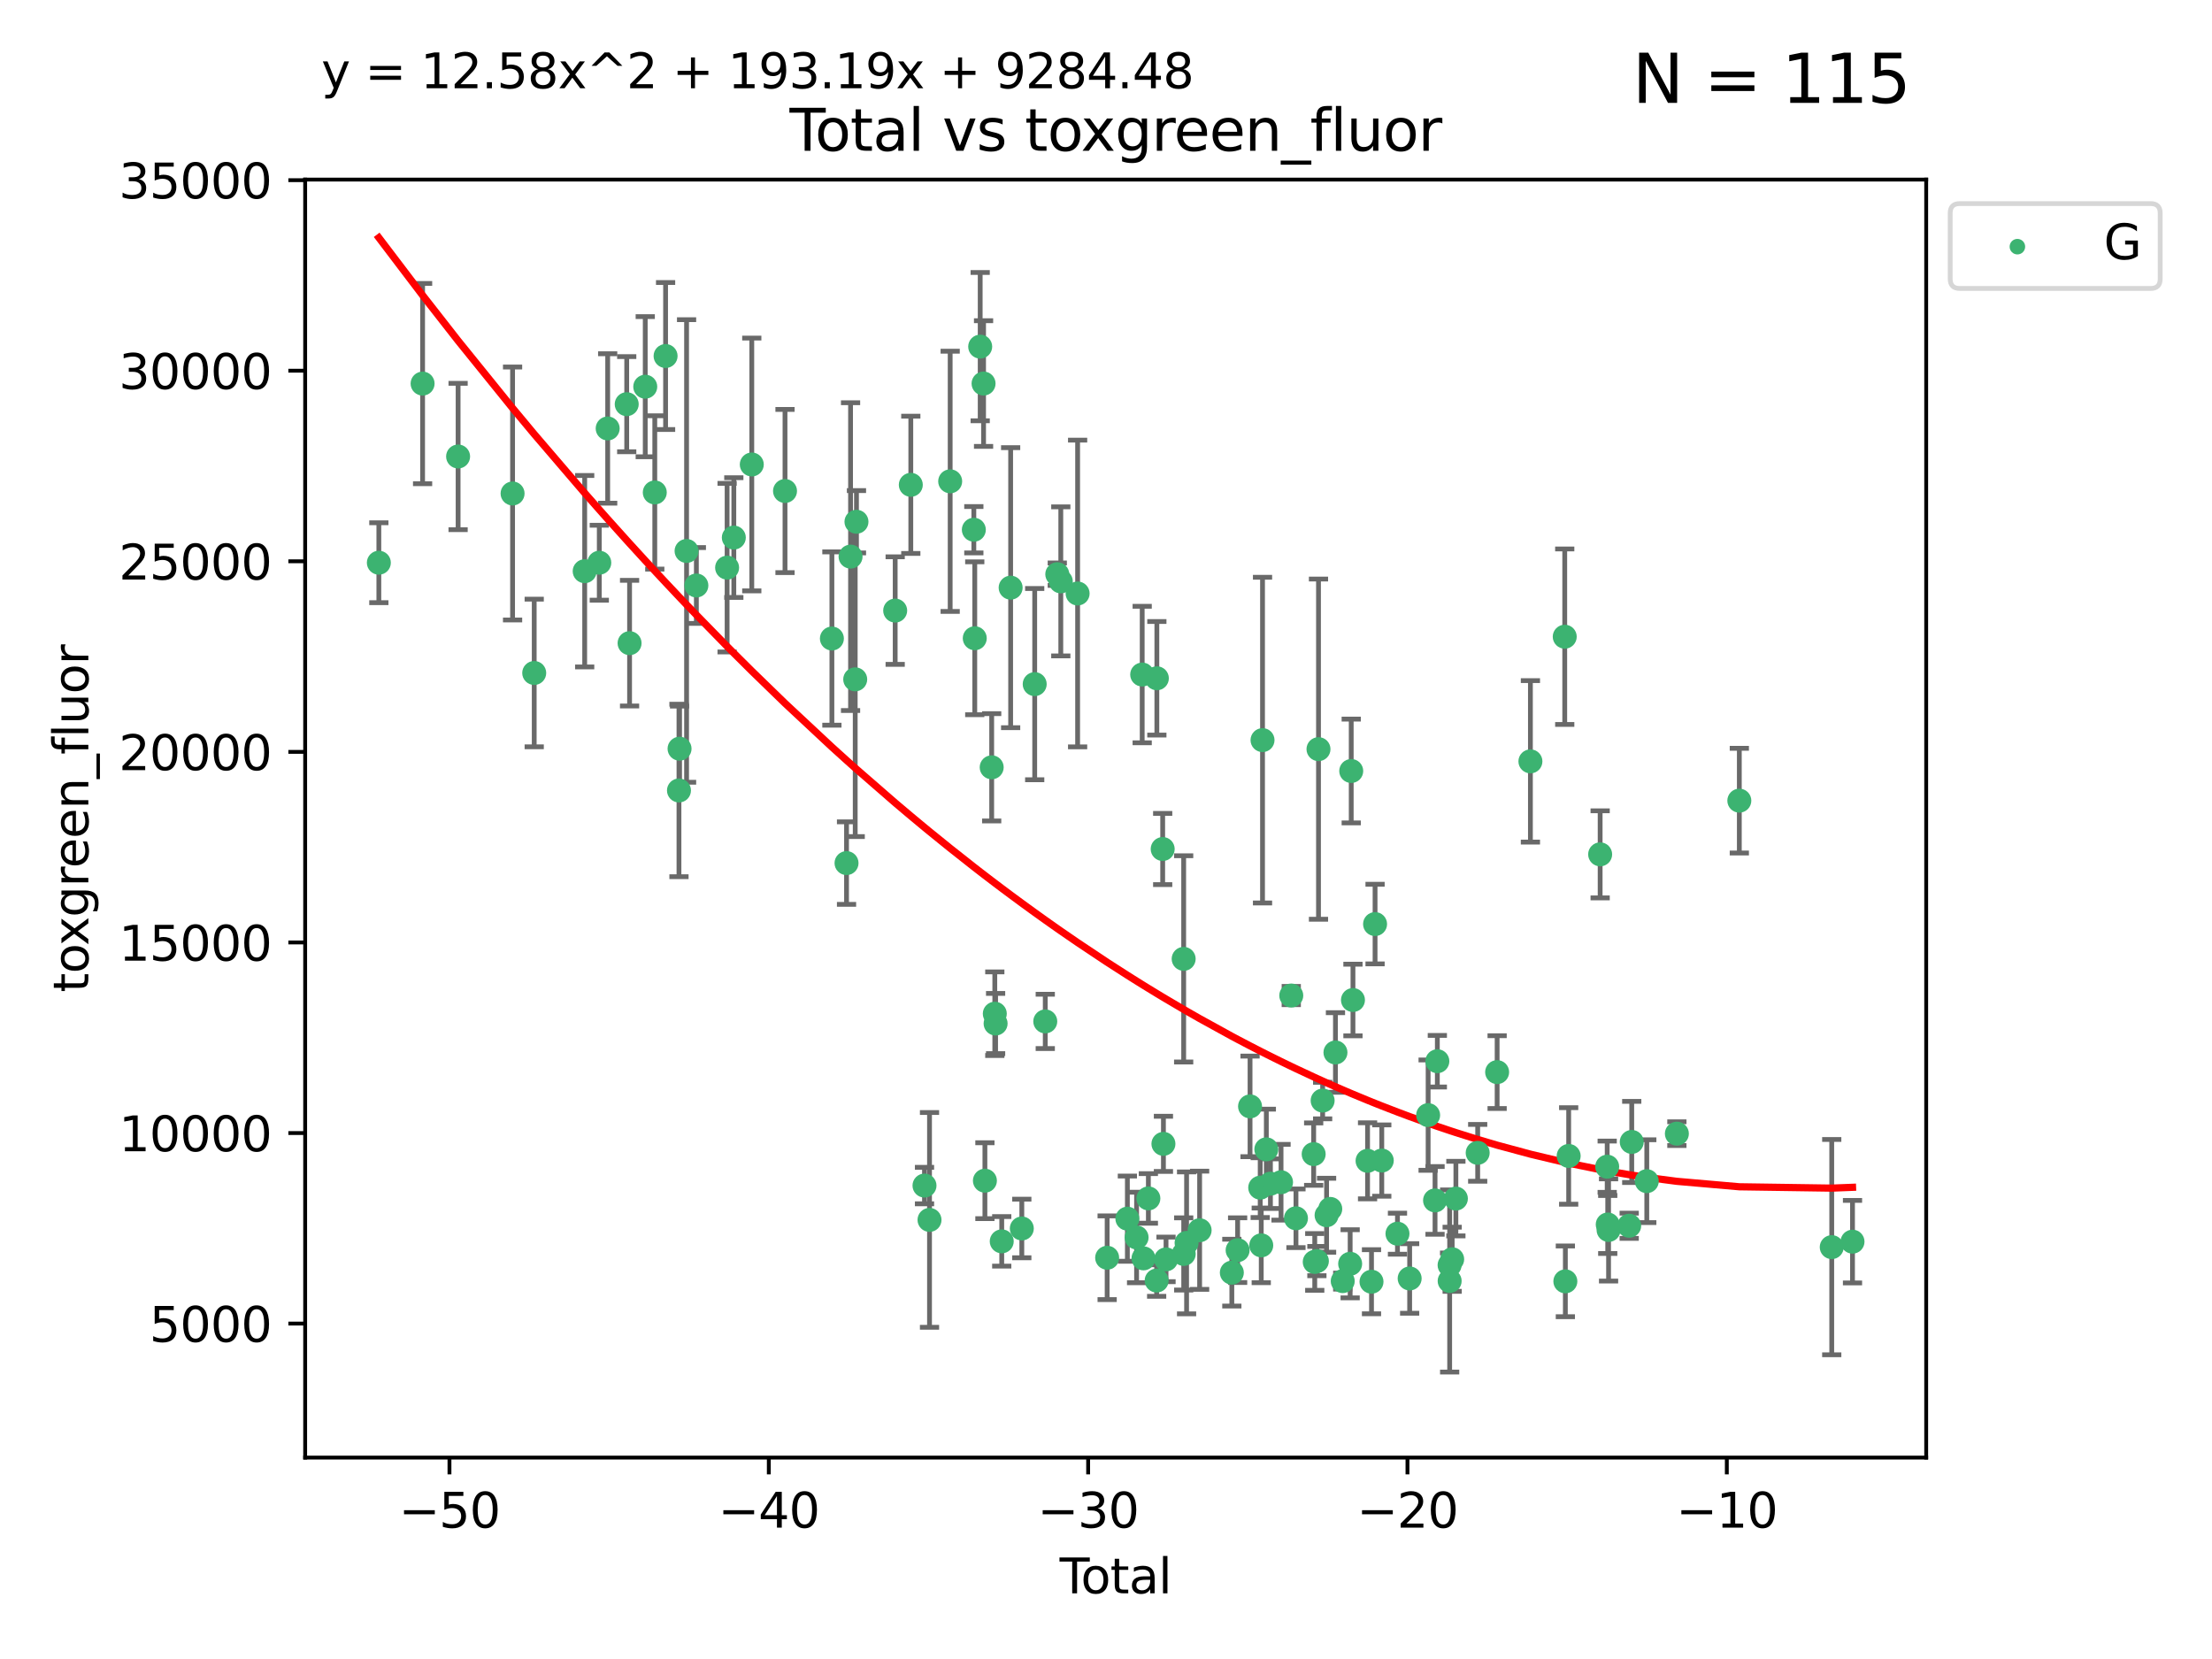 <?xml version="1.0" encoding="utf-8" standalone="no"?>
<!DOCTYPE svg PUBLIC "-//W3C//DTD SVG 1.1//EN"
  "http://www.w3.org/Graphics/SVG/1.1/DTD/svg11.dtd">
<svg xmlns:xlink="http://www.w3.org/1999/xlink" width="460.8pt" height="345.6pt" viewBox="0 0 460.8 345.6" xmlns="http://www.w3.org/2000/svg" version="1.1">
 <defs>
  <style type="text/css">*{stroke-linejoin: round; stroke-linecap: butt}</style>
 </defs>
 <g id="figure_1">
  <g id="patch_1">
   <path d="M 0 345.6 
L 460.8 345.6 
L 460.8 0 
L 0 0 
z
" style="fill: #ffffff"/>
  </g>
  <g id="axes_1">
   <g id="patch_2">
    <path d="M 63.571 303.64 
L 401.26 303.64 
L 401.26 37.411 
L 63.571 37.411 
z
" style="fill: #ffffff"/>
   </g>
   <g id="PathCollection_1">
    <defs>
     <path id="m43f65d2fba" d="M 0 1.118 
C 0.297 1.118 0.581 1 0.791 0.791 
C 1 0.581 1.118 0.297 1.118 0 
C 1.118 -0.297 1 -0.581 0.791 -0.791 
C 0.581 -1 0.297 -1.118 0 -1.118 
C -0.297 -1.118 -0.581 -1 -0.791 -0.791 
C -1 -0.581 -1.118 -0.297 -1.118 0 
C -1.118 0.297 -1 0.581 -0.791 0.791 
C -0.581 1 -0.297 1.118 0 1.118 
z
" style="stroke: #3cb371"/>
    </defs>
    <g clip-path="url(#pd68a6ab97b)">
     <use xlink:href="#m43f65d2fba" x="78.921" y="117.223" style="fill: #3cb371; stroke: #3cb371"/>
     <use xlink:href="#m43f65d2fba" x="88.034" y="79.909" style="fill: #3cb371; stroke: #3cb371"/>
     <use xlink:href="#m43f65d2fba" x="95.431" y="95.095" style="fill: #3cb371; stroke: #3cb371"/>
     <use xlink:href="#m43f65d2fba" x="106.779" y="102.803" style="fill: #3cb371; stroke: #3cb371"/>
     <use xlink:href="#m43f65d2fba" x="111.287" y="140.194" style="fill: #3cb371; stroke: #3cb371"/>
     <use xlink:href="#m43f65d2fba" x="121.8" y="118.992" style="fill: #3cb371; stroke: #3cb371"/>
     <use xlink:href="#m43f65d2fba" x="124.844" y="117.224" style="fill: #3cb371; stroke: #3cb371"/>
     <use xlink:href="#m43f65d2fba" x="126.591" y="89.256" style="fill: #3cb371; stroke: #3cb371"/>
     <use xlink:href="#m43f65d2fba" x="130.556" y="84.197" style="fill: #3cb371; stroke: #3cb371"/>
     <use xlink:href="#m43f65d2fba" x="131.152" y="133.982" style="fill: #3cb371; stroke: #3cb371"/>
     <use xlink:href="#m43f65d2fba" x="134.417" y="80.556" style="fill: #3cb371; stroke: #3cb371"/>
     <use xlink:href="#m43f65d2fba" x="136.403" y="102.586" style="fill: #3cb371; stroke: #3cb371"/>
     <use xlink:href="#m43f65d2fba" x="138.654" y="74.165" style="fill: #3cb371; stroke: #3cb371"/>
     <use xlink:href="#m43f65d2fba" x="141.442" y="164.669" style="fill: #3cb371; stroke: #3cb371"/>
     <use xlink:href="#m43f65d2fba" x="141.564" y="155.966" style="fill: #3cb371; stroke: #3cb371"/>
     <use xlink:href="#m43f65d2fba" x="143.025" y="114.775" style="fill: #3cb371; stroke: #3cb371"/>
     <use xlink:href="#m43f65d2fba" x="145.066" y="121.968" style="fill: #3cb371; stroke: #3cb371"/>
     <use xlink:href="#m43f65d2fba" x="151.469" y="118.25" style="fill: #3cb371; stroke: #3cb371"/>
     <use xlink:href="#m43f65d2fba" x="152.868" y="111.986" style="fill: #3cb371; stroke: #3cb371"/>
     <use xlink:href="#m43f65d2fba" x="156.61" y="96.76" style="fill: #3cb371; stroke: #3cb371"/>
     <use xlink:href="#m43f65d2fba" x="163.533" y="102.285" style="fill: #3cb371; stroke: #3cb371"/>
     <use xlink:href="#m43f65d2fba" x="173.299" y="133.017" style="fill: #3cb371; stroke: #3cb371"/>
     <use xlink:href="#m43f65d2fba" x="176.348" y="179.797" style="fill: #3cb371; stroke: #3cb371"/>
     <use xlink:href="#m43f65d2fba" x="177.187" y="115.955" style="fill: #3cb371; stroke: #3cb371"/>
     <use xlink:href="#m43f65d2fba" x="178.157" y="141.519" style="fill: #3cb371; stroke: #3cb371"/>
     <use xlink:href="#m43f65d2fba" x="178.418" y="108.69" style="fill: #3cb371; stroke: #3cb371"/>
     <use xlink:href="#m43f65d2fba" x="186.483" y="127.195" style="fill: #3cb371; stroke: #3cb371"/>
     <use xlink:href="#m43f65d2fba" x="189.737" y="100.997" style="fill: #3cb371; stroke: #3cb371"/>
     <use xlink:href="#m43f65d2fba" x="192.59" y="246.977" style="fill: #3cb371; stroke: #3cb371"/>
     <use xlink:href="#m43f65d2fba" x="193.635" y="254.128" style="fill: #3cb371; stroke: #3cb371"/>
     <use xlink:href="#m43f65d2fba" x="197.939" y="100.267" style="fill: #3cb371; stroke: #3cb371"/>
     <use xlink:href="#m43f65d2fba" x="202.868" y="110.351" style="fill: #3cb371; stroke: #3cb371"/>
     <use xlink:href="#m43f65d2fba" x="203.06" y="132.959" style="fill: #3cb371; stroke: #3cb371"/>
     <use xlink:href="#m43f65d2fba" x="204.192" y="72.209" style="fill: #3cb371; stroke: #3cb371"/>
     <use xlink:href="#m43f65d2fba" x="204.894" y="79.9" style="fill: #3cb371; stroke: #3cb371"/>
     <use xlink:href="#m43f65d2fba" x="205.174" y="245.957" style="fill: #3cb371; stroke: #3cb371"/>
     <use xlink:href="#m43f65d2fba" x="206.587" y="159.845" style="fill: #3cb371; stroke: #3cb371"/>
     <use xlink:href="#m43f65d2fba" x="207.235" y="211.172" style="fill: #3cb371; stroke: #3cb371"/>
     <use xlink:href="#m43f65d2fba" x="207.402" y="213.22" style="fill: #3cb371; stroke: #3cb371"/>
     <use xlink:href="#m43f65d2fba" x="208.68" y="258.596" style="fill: #3cb371; stroke: #3cb371"/>
     <use xlink:href="#m43f65d2fba" x="210.536" y="122.42" style="fill: #3cb371; stroke: #3cb371"/>
     <use xlink:href="#m43f65d2fba" x="212.862" y="255.914" style="fill: #3cb371; stroke: #3cb371"/>
     <use xlink:href="#m43f65d2fba" x="215.547" y="142.516" style="fill: #3cb371; stroke: #3cb371"/>
     <use xlink:href="#m43f65d2fba" x="217.748" y="212.777" style="fill: #3cb371; stroke: #3cb371"/>
     <use xlink:href="#m43f65d2fba" x="220.251" y="119.616" style="fill: #3cb371; stroke: #3cb371"/>
     <use xlink:href="#m43f65d2fba" x="220.984" y="121.112" style="fill: #3cb371; stroke: #3cb371"/>
     <use xlink:href="#m43f65d2fba" x="224.488" y="123.637" style="fill: #3cb371; stroke: #3cb371"/>
     <use xlink:href="#m43f65d2fba" x="230.639" y="262.012" style="fill: #3cb371; stroke: #3cb371"/>
     <use xlink:href="#m43f65d2fba" x="234.853" y="253.868" style="fill: #3cb371; stroke: #3cb371"/>
     <use xlink:href="#m43f65d2fba" x="236.771" y="257.785" style="fill: #3cb371; stroke: #3cb371"/>
     <use xlink:href="#m43f65d2fba" x="237.939" y="140.519" style="fill: #3cb371; stroke: #3cb371"/>
     <use xlink:href="#m43f65d2fba" x="238.211" y="262.14" style="fill: #3cb371; stroke: #3cb371"/>
     <use xlink:href="#m43f65d2fba" x="239.227" y="249.651" style="fill: #3cb371; stroke: #3cb371"/>
     <use xlink:href="#m43f65d2fba" x="240.951" y="266.76" style="fill: #3cb371; stroke: #3cb371"/>
     <use xlink:href="#m43f65d2fba" x="240.994" y="141.299" style="fill: #3cb371; stroke: #3cb371"/>
     <use xlink:href="#m43f65d2fba" x="242.209" y="176.866" style="fill: #3cb371; stroke: #3cb371"/>
     <use xlink:href="#m43f65d2fba" x="242.364" y="238.286" style="fill: #3cb371; stroke: #3cb371"/>
     <use xlink:href="#m43f65d2fba" x="242.905" y="262.352" style="fill: #3cb371; stroke: #3cb371"/>
     <use xlink:href="#m43f65d2fba" x="246.579" y="199.751" style="fill: #3cb371; stroke: #3cb371"/>
     <use xlink:href="#m43f65d2fba" x="246.589" y="261.217" style="fill: #3cb371; stroke: #3cb371"/>
     <use xlink:href="#m43f65d2fba" x="247.187" y="258.913" style="fill: #3cb371; stroke: #3cb371"/>
     <use xlink:href="#m43f65d2fba" x="249.904" y="256.284" style="fill: #3cb371; stroke: #3cb371"/>
     <use xlink:href="#m43f65d2fba" x="256.614" y="265.113" style="fill: #3cb371; stroke: #3cb371"/>
     <use xlink:href="#m43f65d2fba" x="257.82" y="260.433" style="fill: #3cb371; stroke: #3cb371"/>
     <use xlink:href="#m43f65d2fba" x="260.408" y="230.481" style="fill: #3cb371; stroke: #3cb371"/>
     <use xlink:href="#m43f65d2fba" x="262.525" y="247.41" style="fill: #3cb371; stroke: #3cb371"/>
     <use xlink:href="#m43f65d2fba" x="262.741" y="259.43" style="fill: #3cb371; stroke: #3cb371"/>
     <use xlink:href="#m43f65d2fba" x="263.007" y="154.18" style="fill: #3cb371; stroke: #3cb371"/>
     <use xlink:href="#m43f65d2fba" x="263.801" y="239.425" style="fill: #3cb371; stroke: #3cb371"/>
     <use xlink:href="#m43f65d2fba" x="264.655" y="246.584" style="fill: #3cb371; stroke: #3cb371"/>
     <use xlink:href="#m43f65d2fba" x="266.864" y="246.28" style="fill: #3cb371; stroke: #3cb371"/>
     <use xlink:href="#m43f65d2fba" x="268.995" y="207.387" style="fill: #3cb371; stroke: #3cb371"/>
     <use xlink:href="#m43f65d2fba" x="269.974" y="253.791" style="fill: #3cb371; stroke: #3cb371"/>
     <use xlink:href="#m43f65d2fba" x="273.661" y="240.423" style="fill: #3cb371; stroke: #3cb371"/>
     <use xlink:href="#m43f65d2fba" x="273.885" y="262.884" style="fill: #3cb371; stroke: #3cb371"/>
     <use xlink:href="#m43f65d2fba" x="274.332" y="262.703" style="fill: #3cb371; stroke: #3cb371"/>
     <use xlink:href="#m43f65d2fba" x="274.666" y="156.061" style="fill: #3cb371; stroke: #3cb371"/>
     <use xlink:href="#m43f65d2fba" x="275.53" y="229.267" style="fill: #3cb371; stroke: #3cb371"/>
     <use xlink:href="#m43f65d2fba" x="276.351" y="253.156" style="fill: #3cb371; stroke: #3cb371"/>
     <use xlink:href="#m43f65d2fba" x="277.118" y="251.839" style="fill: #3cb371; stroke: #3cb371"/>
     <use xlink:href="#m43f65d2fba" x="278.2" y="219.25" style="fill: #3cb371; stroke: #3cb371"/>
     <use xlink:href="#m43f65d2fba" x="279.714" y="266.879" style="fill: #3cb371; stroke: #3cb371"/>
     <use xlink:href="#m43f65d2fba" x="281.262" y="263.27" style="fill: #3cb371; stroke: #3cb371"/>
     <use xlink:href="#m43f65d2fba" x="281.485" y="160.614" style="fill: #3cb371; stroke: #3cb371"/>
     <use xlink:href="#m43f65d2fba" x="281.846" y="208.321" style="fill: #3cb371; stroke: #3cb371"/>
     <use xlink:href="#m43f65d2fba" x="284.888" y="241.818" style="fill: #3cb371; stroke: #3cb371"/>
     <use xlink:href="#m43f65d2fba" x="285.709" y="267.006" style="fill: #3cb371; stroke: #3cb371"/>
     <use xlink:href="#m43f65d2fba" x="286.452" y="192.501" style="fill: #3cb371; stroke: #3cb371"/>
     <use xlink:href="#m43f65d2fba" x="287.849" y="241.763" style="fill: #3cb371; stroke: #3cb371"/>
     <use xlink:href="#m43f65d2fba" x="291.12" y="257" style="fill: #3cb371; stroke: #3cb371"/>
     <use xlink:href="#m43f65d2fba" x="293.657" y="266.326" style="fill: #3cb371; stroke: #3cb371"/>
     <use xlink:href="#m43f65d2fba" x="297.507" y="232.301" style="fill: #3cb371; stroke: #3cb371"/>
     <use xlink:href="#m43f65d2fba" x="298.946" y="250.069" style="fill: #3cb371; stroke: #3cb371"/>
     <use xlink:href="#m43f65d2fba" x="299.425" y="221.07" style="fill: #3cb371; stroke: #3cb371"/>
     <use xlink:href="#m43f65d2fba" x="301.976" y="263.546" style="fill: #3cb371; stroke: #3cb371"/>
     <use xlink:href="#m43f65d2fba" x="301.99" y="266.852" style="fill: #3cb371; stroke: #3cb371"/>
     <use xlink:href="#m43f65d2fba" x="302.514" y="262.325" style="fill: #3cb371; stroke: #3cb371"/>
     <use xlink:href="#m43f65d2fba" x="303.287" y="249.688" style="fill: #3cb371; stroke: #3cb371"/>
     <use xlink:href="#m43f65d2fba" x="307.829" y="240.157" style="fill: #3cb371; stroke: #3cb371"/>
     <use xlink:href="#m43f65d2fba" x="311.88" y="223.342" style="fill: #3cb371; stroke: #3cb371"/>
     <use xlink:href="#m43f65d2fba" x="318.814" y="158.607" style="fill: #3cb371; stroke: #3cb371"/>
     <use xlink:href="#m43f65d2fba" x="325.963" y="132.636" style="fill: #3cb371; stroke: #3cb371"/>
     <use xlink:href="#m43f65d2fba" x="326.092" y="266.927" style="fill: #3cb371; stroke: #3cb371"/>
     <use xlink:href="#m43f65d2fba" x="326.783" y="240.804" style="fill: #3cb371; stroke: #3cb371"/>
     <use xlink:href="#m43f65d2fba" x="333.34" y="177.976" style="fill: #3cb371; stroke: #3cb371"/>
     <use xlink:href="#m43f65d2fba" x="334.808" y="243.042" style="fill: #3cb371; stroke: #3cb371"/>
     <use xlink:href="#m43f65d2fba" x="334.921" y="255.084" style="fill: #3cb371; stroke: #3cb371"/>
     <use xlink:href="#m43f65d2fba" x="335.094" y="256.224" style="fill: #3cb371; stroke: #3cb371"/>
     <use xlink:href="#m43f65d2fba" x="339.39" y="255.347" style="fill: #3cb371; stroke: #3cb371"/>
     <use xlink:href="#m43f65d2fba" x="339.921" y="237.885" style="fill: #3cb371; stroke: #3cb371"/>
     <use xlink:href="#m43f65d2fba" x="343.055" y="246.059" style="fill: #3cb371; stroke: #3cb371"/>
     <use xlink:href="#m43f65d2fba" x="349.323" y="236.162" style="fill: #3cb371; stroke: #3cb371"/>
     <use xlink:href="#m43f65d2fba" x="362.334" y="166.791" style="fill: #3cb371; stroke: #3cb371"/>
     <use xlink:href="#m43f65d2fba" x="381.585" y="259.8" style="fill: #3cb371; stroke: #3cb371"/>
     <use xlink:href="#m43f65d2fba" x="385.911" y="258.662" style="fill: #3cb371; stroke: #3cb371"/>
    </g>
   </g>
   <g id="matplotlib.axis_1">
    <g id="xtick_1">
     <g id="line2d_1">
      <defs>
       <path id="m9faadb6968" d="M 0 0 
L 0 3.5 
" style="stroke: #000000; stroke-width: 0.8"/>
      </defs>
      <g>
       <use xlink:href="#m9faadb6968" x="93.632" y="303.64" style="stroke: #000000; stroke-width: 0.8"/>
      </g>
     </g>
     <g id="text_1">
      <!-- −50 -->
      <g transform="translate(83.08 318.238)scale(0.1 -0.1)">
       <defs>
        <path id="DejaVuSans-2212" d="M 678 2272 
L 4684 2272 
L 4684 1741 
L 678 1741 
L 678 2272 
z
" transform="scale(0.016)"/>
        <path id="DejaVuSans-35" d="M 691 4666 
L 3169 4666 
L 3169 4134 
L 1269 4134 
L 1269 2991 
Q 1406 3038 1543 3061 
Q 1681 3084 1819 3084 
Q 2600 3084 3056 2656 
Q 3513 2228 3513 1497 
Q 3513 744 3044 326 
Q 2575 -91 1722 -91 
Q 1428 -91 1123 -41 
Q 819 9 494 109 
L 494 744 
Q 775 591 1075 516 
Q 1375 441 1709 441 
Q 2250 441 2565 725 
Q 2881 1009 2881 1497 
Q 2881 1984 2565 2268 
Q 2250 2553 1709 2553 
Q 1456 2553 1204 2497 
Q 953 2441 691 2322 
L 691 4666 
z
" transform="scale(0.016)"/>
        <path id="DejaVuSans-30" d="M 2034 4250 
Q 1547 4250 1301 3770 
Q 1056 3291 1056 2328 
Q 1056 1369 1301 889 
Q 1547 409 2034 409 
Q 2525 409 2770 889 
Q 3016 1369 3016 2328 
Q 3016 3291 2770 3770 
Q 2525 4250 2034 4250 
z
M 2034 4750 
Q 2819 4750 3233 4129 
Q 3647 3509 3647 2328 
Q 3647 1150 3233 529 
Q 2819 -91 2034 -91 
Q 1250 -91 836 529 
Q 422 1150 422 2328 
Q 422 3509 836 4129 
Q 1250 4750 2034 4750 
z
" transform="scale(0.016)"/>
       </defs>
       <use xlink:href="#DejaVuSans-2212"/>
       <use xlink:href="#DejaVuSans-35" x="83.789"/>
       <use xlink:href="#DejaVuSans-30" x="147.412"/>
      </g>
     </g>
    </g>
    <g id="xtick_2">
     <g id="line2d_2">
      <g>
       <use xlink:href="#m9faadb6968" x="160.156" y="303.64" style="stroke: #000000; stroke-width: 0.8"/>
      </g>
     </g>
     <g id="text_2">
      <!-- −40 -->
      <g transform="translate(149.604 318.238)scale(0.1 -0.1)">
       <defs>
        <path id="DejaVuSans-34" d="M 2419 4116 
L 825 1625 
L 2419 1625 
L 2419 4116 
z
M 2253 4666 
L 3047 4666 
L 3047 1625 
L 3713 1625 
L 3713 1100 
L 3047 1100 
L 3047 0 
L 2419 0 
L 2419 1100 
L 313 1100 
L 313 1709 
L 2253 4666 
z
" transform="scale(0.016)"/>
       </defs>
       <use xlink:href="#DejaVuSans-2212"/>
       <use xlink:href="#DejaVuSans-34" x="83.789"/>
       <use xlink:href="#DejaVuSans-30" x="147.412"/>
      </g>
     </g>
    </g>
    <g id="xtick_3">
     <g id="line2d_3">
      <g>
       <use xlink:href="#m9faadb6968" x="226.68" y="303.64" style="stroke: #000000; stroke-width: 0.8"/>
      </g>
     </g>
     <g id="text_3">
      <!-- −30 -->
      <g transform="translate(216.127 318.238)scale(0.1 -0.1)">
       <defs>
        <path id="DejaVuSans-33" d="M 2597 2516 
Q 3050 2419 3304 2112 
Q 3559 1806 3559 1356 
Q 3559 666 3084 287 
Q 2609 -91 1734 -91 
Q 1441 -91 1130 -33 
Q 819 25 488 141 
L 488 750 
Q 750 597 1062 519 
Q 1375 441 1716 441 
Q 2309 441 2620 675 
Q 2931 909 2931 1356 
Q 2931 1769 2642 2001 
Q 2353 2234 1838 2234 
L 1294 2234 
L 1294 2753 
L 1863 2753 
Q 2328 2753 2575 2939 
Q 2822 3125 2822 3475 
Q 2822 3834 2567 4026 
Q 2313 4219 1838 4219 
Q 1578 4219 1281 4162 
Q 984 4106 628 3988 
L 628 4550 
Q 988 4650 1302 4700 
Q 1616 4750 1894 4750 
Q 2613 4750 3031 4423 
Q 3450 4097 3450 3541 
Q 3450 3153 3228 2886 
Q 3006 2619 2597 2516 
z
" transform="scale(0.016)"/>
       </defs>
       <use xlink:href="#DejaVuSans-2212"/>
       <use xlink:href="#DejaVuSans-33" x="83.789"/>
       <use xlink:href="#DejaVuSans-30" x="147.412"/>
      </g>
     </g>
    </g>
    <g id="xtick_4">
     <g id="line2d_4">
      <g>
       <use xlink:href="#m9faadb6968" x="293.203" y="303.64" style="stroke: #000000; stroke-width: 0.8"/>
      </g>
     </g>
     <g id="text_4">
      <!-- −20 -->
      <g transform="translate(282.651 318.238)scale(0.1 -0.1)">
       <defs>
        <path id="DejaVuSans-32" d="M 1228 531 
L 3431 531 
L 3431 0 
L 469 0 
L 469 531 
Q 828 903 1448 1529 
Q 2069 2156 2228 2338 
Q 2531 2678 2651 2914 
Q 2772 3150 2772 3378 
Q 2772 3750 2511 3984 
Q 2250 4219 1831 4219 
Q 1534 4219 1204 4116 
Q 875 4013 500 3803 
L 500 4441 
Q 881 4594 1212 4672 
Q 1544 4750 1819 4750 
Q 2544 4750 2975 4387 
Q 3406 4025 3406 3419 
Q 3406 3131 3298 2873 
Q 3191 2616 2906 2266 
Q 2828 2175 2409 1742 
Q 1991 1309 1228 531 
z
" transform="scale(0.016)"/>
       </defs>
       <use xlink:href="#DejaVuSans-2212"/>
       <use xlink:href="#DejaVuSans-32" x="83.789"/>
       <use xlink:href="#DejaVuSans-30" x="147.412"/>
      </g>
     </g>
    </g>
    <g id="xtick_5">
     <g id="line2d_5">
      <g>
       <use xlink:href="#m9faadb6968" x="359.727" y="303.64" style="stroke: #000000; stroke-width: 0.8"/>
      </g>
     </g>
     <g id="text_5">
      <!-- −10 -->
      <g transform="translate(349.174 318.238)scale(0.1 -0.1)">
       <defs>
        <path id="DejaVuSans-31" d="M 794 531 
L 1825 531 
L 1825 4091 
L 703 3866 
L 703 4441 
L 1819 4666 
L 2450 4666 
L 2450 531 
L 3481 531 
L 3481 0 
L 794 0 
L 794 531 
z
" transform="scale(0.016)"/>
       </defs>
       <use xlink:href="#DejaVuSans-2212"/>
       <use xlink:href="#DejaVuSans-31" x="83.789"/>
       <use xlink:href="#DejaVuSans-30" x="147.412"/>
      </g>
     </g>
    </g>
    <g id="text_6">
     <!-- Total -->
     <g transform="translate(220.739 331.917)scale(0.1 -0.1)">
      <defs>
       <path id="DejaVuSans-54" d="M -19 4666 
L 3928 4666 
L 3928 4134 
L 2272 4134 
L 2272 0 
L 1638 0 
L 1638 4134 
L -19 4134 
L -19 4666 
z
" transform="scale(0.016)"/>
       <path id="DejaVuSans-6f" d="M 1959 3097 
Q 1497 3097 1228 2736 
Q 959 2375 959 1747 
Q 959 1119 1226 758 
Q 1494 397 1959 397 
Q 2419 397 2687 759 
Q 2956 1122 2956 1747 
Q 2956 2369 2687 2733 
Q 2419 3097 1959 3097 
z
M 1959 3584 
Q 2709 3584 3137 3096 
Q 3566 2609 3566 1747 
Q 3566 888 3137 398 
Q 2709 -91 1959 -91 
Q 1206 -91 779 398 
Q 353 888 353 1747 
Q 353 2609 779 3096 
Q 1206 3584 1959 3584 
z
" transform="scale(0.016)"/>
       <path id="DejaVuSans-74" d="M 1172 4494 
L 1172 3500 
L 2356 3500 
L 2356 3053 
L 1172 3053 
L 1172 1153 
Q 1172 725 1289 603 
Q 1406 481 1766 481 
L 2356 481 
L 2356 0 
L 1766 0 
Q 1100 0 847 248 
Q 594 497 594 1153 
L 594 3053 
L 172 3053 
L 172 3500 
L 594 3500 
L 594 4494 
L 1172 4494 
z
" transform="scale(0.016)"/>
       <path id="DejaVuSans-61" d="M 2194 1759 
Q 1497 1759 1228 1600 
Q 959 1441 959 1056 
Q 959 750 1161 570 
Q 1363 391 1709 391 
Q 2188 391 2477 730 
Q 2766 1069 2766 1631 
L 2766 1759 
L 2194 1759 
z
M 3341 1997 
L 3341 0 
L 2766 0 
L 2766 531 
Q 2569 213 2275 61 
Q 1981 -91 1556 -91 
Q 1019 -91 701 211 
Q 384 513 384 1019 
Q 384 1609 779 1909 
Q 1175 2209 1959 2209 
L 2766 2209 
L 2766 2266 
Q 2766 2663 2505 2880 
Q 2244 3097 1772 3097 
Q 1472 3097 1187 3025 
Q 903 2953 641 2809 
L 641 3341 
Q 956 3463 1253 3523 
Q 1550 3584 1831 3584 
Q 2591 3584 2966 3190 
Q 3341 2797 3341 1997 
z
" transform="scale(0.016)"/>
       <path id="DejaVuSans-6c" d="M 603 4863 
L 1178 4863 
L 1178 0 
L 603 0 
L 603 4863 
z
" transform="scale(0.016)"/>
      </defs>
      <use xlink:href="#DejaVuSans-54"/>
      <use xlink:href="#DejaVuSans-6f" x="44.084"/>
      <use xlink:href="#DejaVuSans-74" x="105.266"/>
      <use xlink:href="#DejaVuSans-61" x="144.475"/>
      <use xlink:href="#DejaVuSans-6c" x="205.754"/>
     </g>
    </g>
   </g>
   <g id="matplotlib.axis_2">
    <g id="ytick_1">
     <g id="line2d_6">
      <defs>
       <path id="mb27bef14cb" d="M 0 0 
L -3.5 0 
" style="stroke: #000000; stroke-width: 0.8"/>
      </defs>
      <g>
       <use xlink:href="#mb27bef14cb" x="63.571" y="275.729" style="stroke: #000000; stroke-width: 0.8"/>
      </g>
     </g>
     <g id="text_7">
      <!-- 5000 -->
      <g transform="translate(31.121 279.528)scale(0.1 -0.1)">
       <use xlink:href="#DejaVuSans-35"/>
       <use xlink:href="#DejaVuSans-30" x="63.623"/>
       <use xlink:href="#DejaVuSans-30" x="127.246"/>
       <use xlink:href="#DejaVuSans-30" x="190.869"/>
      </g>
     </g>
    </g>
    <g id="ytick_2">
     <g id="line2d_7">
      <g>
       <use xlink:href="#mb27bef14cb" x="63.571" y="236.029" style="stroke: #000000; stroke-width: 0.8"/>
      </g>
     </g>
     <g id="text_8">
      <!-- 10000 -->
      <g transform="translate(24.759 239.828)scale(0.1 -0.1)">
       <use xlink:href="#DejaVuSans-31"/>
       <use xlink:href="#DejaVuSans-30" x="63.623"/>
       <use xlink:href="#DejaVuSans-30" x="127.246"/>
       <use xlink:href="#DejaVuSans-30" x="190.869"/>
       <use xlink:href="#DejaVuSans-30" x="254.492"/>
      </g>
     </g>
    </g>
    <g id="ytick_3">
     <g id="line2d_8">
      <g>
       <use xlink:href="#mb27bef14cb" x="63.571" y="196.329" style="stroke: #000000; stroke-width: 0.8"/>
      </g>
     </g>
     <g id="text_9">
      <!-- 15000 -->
      <g transform="translate(24.759 200.128)scale(0.1 -0.1)">
       <use xlink:href="#DejaVuSans-31"/>
       <use xlink:href="#DejaVuSans-35" x="63.623"/>
       <use xlink:href="#DejaVuSans-30" x="127.246"/>
       <use xlink:href="#DejaVuSans-30" x="190.869"/>
       <use xlink:href="#DejaVuSans-30" x="254.492"/>
      </g>
     </g>
    </g>
    <g id="ytick_4">
     <g id="line2d_9">
      <g>
       <use xlink:href="#mb27bef14cb" x="63.571" y="156.629" style="stroke: #000000; stroke-width: 0.8"/>
      </g>
     </g>
     <g id="text_10">
      <!-- 20000 -->
      <g transform="translate(24.759 160.428)scale(0.1 -0.1)">
       <use xlink:href="#DejaVuSans-32"/>
       <use xlink:href="#DejaVuSans-30" x="63.623"/>
       <use xlink:href="#DejaVuSans-30" x="127.246"/>
       <use xlink:href="#DejaVuSans-30" x="190.869"/>
       <use xlink:href="#DejaVuSans-30" x="254.492"/>
      </g>
     </g>
    </g>
    <g id="ytick_5">
     <g id="line2d_10">
      <g>
       <use xlink:href="#mb27bef14cb" x="63.571" y="116.929" style="stroke: #000000; stroke-width: 0.8"/>
      </g>
     </g>
     <g id="text_11">
      <!-- 25000 -->
      <g transform="translate(24.759 120.728)scale(0.1 -0.1)">
       <use xlink:href="#DejaVuSans-32"/>
       <use xlink:href="#DejaVuSans-35" x="63.623"/>
       <use xlink:href="#DejaVuSans-30" x="127.246"/>
       <use xlink:href="#DejaVuSans-30" x="190.869"/>
       <use xlink:href="#DejaVuSans-30" x="254.492"/>
      </g>
     </g>
    </g>
    <g id="ytick_6">
     <g id="line2d_11">
      <g>
       <use xlink:href="#mb27bef14cb" x="63.571" y="77.229" style="stroke: #000000; stroke-width: 0.8"/>
      </g>
     </g>
     <g id="text_12">
      <!-- 30000 -->
      <g transform="translate(24.759 81.028)scale(0.1 -0.1)">
       <use xlink:href="#DejaVuSans-33"/>
       <use xlink:href="#DejaVuSans-30" x="63.623"/>
       <use xlink:href="#DejaVuSans-30" x="127.246"/>
       <use xlink:href="#DejaVuSans-30" x="190.869"/>
       <use xlink:href="#DejaVuSans-30" x="254.492"/>
      </g>
     </g>
    </g>
    <g id="ytick_7">
     <g id="line2d_12">
      <g>
       <use xlink:href="#mb27bef14cb" x="63.571" y="37.529" style="stroke: #000000; stroke-width: 0.8"/>
      </g>
     </g>
     <g id="text_13">
      <!-- 35000 -->
      <g transform="translate(24.759 41.328)scale(0.1 -0.1)">
       <use xlink:href="#DejaVuSans-33"/>
       <use xlink:href="#DejaVuSans-35" x="63.623"/>
       <use xlink:href="#DejaVuSans-30" x="127.246"/>
       <use xlink:href="#DejaVuSans-30" x="190.869"/>
       <use xlink:href="#DejaVuSans-30" x="254.492"/>
      </g>
     </g>
    </g>
    <g id="text_14">
     <!-- toxgreen_fluor -->
     <g transform="translate(18.401 206.72)rotate(-90)scale(0.1 -0.1)">
      <defs>
       <path id="DejaVuSans-78" d="M 3513 3500 
L 2247 1797 
L 3578 0 
L 2900 0 
L 1881 1375 
L 863 0 
L 184 0 
L 1544 1831 
L 300 3500 
L 978 3500 
L 1906 2253 
L 2834 3500 
L 3513 3500 
z
" transform="scale(0.016)"/>
       <path id="DejaVuSans-67" d="M 2906 1791 
Q 2906 2416 2648 2759 
Q 2391 3103 1925 3103 
Q 1463 3103 1205 2759 
Q 947 2416 947 1791 
Q 947 1169 1205 825 
Q 1463 481 1925 481 
Q 2391 481 2648 825 
Q 2906 1169 2906 1791 
z
M 3481 434 
Q 3481 -459 3084 -895 
Q 2688 -1331 1869 -1331 
Q 1566 -1331 1297 -1286 
Q 1028 -1241 775 -1147 
L 775 -588 
Q 1028 -725 1275 -790 
Q 1522 -856 1778 -856 
Q 2344 -856 2625 -561 
Q 2906 -266 2906 331 
L 2906 616 
Q 2728 306 2450 153 
Q 2172 0 1784 0 
Q 1141 0 747 490 
Q 353 981 353 1791 
Q 353 2603 747 3093 
Q 1141 3584 1784 3584 
Q 2172 3584 2450 3431 
Q 2728 3278 2906 2969 
L 2906 3500 
L 3481 3500 
L 3481 434 
z
" transform="scale(0.016)"/>
       <path id="DejaVuSans-72" d="M 2631 2963 
Q 2534 3019 2420 3045 
Q 2306 3072 2169 3072 
Q 1681 3072 1420 2755 
Q 1159 2438 1159 1844 
L 1159 0 
L 581 0 
L 581 3500 
L 1159 3500 
L 1159 2956 
Q 1341 3275 1631 3429 
Q 1922 3584 2338 3584 
Q 2397 3584 2469 3576 
Q 2541 3569 2628 3553 
L 2631 2963 
z
" transform="scale(0.016)"/>
       <path id="DejaVuSans-65" d="M 3597 1894 
L 3597 1613 
L 953 1613 
Q 991 1019 1311 708 
Q 1631 397 2203 397 
Q 2534 397 2845 478 
Q 3156 559 3463 722 
L 3463 178 
Q 3153 47 2828 -22 
Q 2503 -91 2169 -91 
Q 1331 -91 842 396 
Q 353 884 353 1716 
Q 353 2575 817 3079 
Q 1281 3584 2069 3584 
Q 2775 3584 3186 3129 
Q 3597 2675 3597 1894 
z
M 3022 2063 
Q 3016 2534 2758 2815 
Q 2500 3097 2075 3097 
Q 1594 3097 1305 2825 
Q 1016 2553 972 2059 
L 3022 2063 
z
" transform="scale(0.016)"/>
       <path id="DejaVuSans-6e" d="M 3513 2113 
L 3513 0 
L 2938 0 
L 2938 2094 
Q 2938 2591 2744 2837 
Q 2550 3084 2163 3084 
Q 1697 3084 1428 2787 
Q 1159 2491 1159 1978 
L 1159 0 
L 581 0 
L 581 3500 
L 1159 3500 
L 1159 2956 
Q 1366 3272 1645 3428 
Q 1925 3584 2291 3584 
Q 2894 3584 3203 3211 
Q 3513 2838 3513 2113 
z
" transform="scale(0.016)"/>
       <path id="DejaVuSans-5f" d="M 3263 -1063 
L 3263 -1509 
L -63 -1509 
L -63 -1063 
L 3263 -1063 
z
" transform="scale(0.016)"/>
       <path id="DejaVuSans-66" d="M 2375 4863 
L 2375 4384 
L 1825 4384 
Q 1516 4384 1395 4259 
Q 1275 4134 1275 3809 
L 1275 3500 
L 2222 3500 
L 2222 3053 
L 1275 3053 
L 1275 0 
L 697 0 
L 697 3053 
L 147 3053 
L 147 3500 
L 697 3500 
L 697 3744 
Q 697 4328 969 4595 
Q 1241 4863 1831 4863 
L 2375 4863 
z
" transform="scale(0.016)"/>
       <path id="DejaVuSans-75" d="M 544 1381 
L 544 3500 
L 1119 3500 
L 1119 1403 
Q 1119 906 1312 657 
Q 1506 409 1894 409 
Q 2359 409 2629 706 
Q 2900 1003 2900 1516 
L 2900 3500 
L 3475 3500 
L 3475 0 
L 2900 0 
L 2900 538 
Q 2691 219 2414 64 
Q 2138 -91 1772 -91 
Q 1169 -91 856 284 
Q 544 659 544 1381 
z
M 1991 3584 
L 1991 3584 
z
" transform="scale(0.016)"/>
      </defs>
      <use xlink:href="#DejaVuSans-74"/>
      <use xlink:href="#DejaVuSans-6f" x="39.209"/>
      <use xlink:href="#DejaVuSans-78" x="97.266"/>
      <use xlink:href="#DejaVuSans-67" x="156.445"/>
      <use xlink:href="#DejaVuSans-72" x="219.922"/>
      <use xlink:href="#DejaVuSans-65" x="258.785"/>
      <use xlink:href="#DejaVuSans-65" x="320.309"/>
      <use xlink:href="#DejaVuSans-6e" x="381.832"/>
      <use xlink:href="#DejaVuSans-5f" x="445.211"/>
      <use xlink:href="#DejaVuSans-66" x="495.211"/>
      <use xlink:href="#DejaVuSans-6c" x="530.416"/>
      <use xlink:href="#DejaVuSans-75" x="558.199"/>
      <use xlink:href="#DejaVuSans-6f" x="621.578"/>
      <use xlink:href="#DejaVuSans-72" x="682.76"/>
     </g>
    </g>
   </g>
   <g id="LineCollection_1">
    <path d="M 78.921 125.547 
L 78.921 108.899 
" clip-path="url(#pd68a6ab97b)" style="fill: none; stroke: #696969"/>
    <path d="M 88.034 100.769 
L 88.034 59.049 
" clip-path="url(#pd68a6ab97b)" style="fill: none; stroke: #696969"/>
    <path d="M 95.431 110.338 
L 95.431 79.851 
" clip-path="url(#pd68a6ab97b)" style="fill: none; stroke: #696969"/>
    <path d="M 106.779 129.151 
L 106.779 76.456 
" clip-path="url(#pd68a6ab97b)" style="fill: none; stroke: #696969"/>
    <path d="M 111.287 155.571 
L 111.287 124.818 
" clip-path="url(#pd68a6ab97b)" style="fill: none; stroke: #696969"/>
    <path d="M 121.8 138.932 
L 121.8 99.052 
" clip-path="url(#pd68a6ab97b)" style="fill: none; stroke: #696969"/>
    <path d="M 124.844 125.03 
L 124.844 109.419 
" clip-path="url(#pd68a6ab97b)" style="fill: none; stroke: #696969"/>
    <path d="M 126.591 104.822 
L 126.591 73.689 
" clip-path="url(#pd68a6ab97b)" style="fill: none; stroke: #696969"/>
    <path d="M 130.556 94.107 
L 130.556 74.287 
" clip-path="url(#pd68a6ab97b)" style="fill: none; stroke: #696969"/>
    <path d="M 131.152 147.066 
L 131.152 120.899 
" clip-path="url(#pd68a6ab97b)" style="fill: none; stroke: #696969"/>
    <path d="M 134.417 95.152 
L 134.417 65.96 
" clip-path="url(#pd68a6ab97b)" style="fill: none; stroke: #696969"/>
    <path d="M 136.403 118.556 
L 136.403 86.616 
" clip-path="url(#pd68a6ab97b)" style="fill: none; stroke: #696969"/>
    <path d="M 138.654 89.474 
L 138.654 58.856 
" clip-path="url(#pd68a6ab97b)" style="fill: none; stroke: #696969"/>
    <path d="M 141.442 182.633 
L 141.442 146.705 
" clip-path="url(#pd68a6ab97b)" style="fill: none; stroke: #696969"/>
    <path d="M 141.564 164.838 
L 141.564 147.093 
" clip-path="url(#pd68a6ab97b)" style="fill: none; stroke: #696969"/>
    <path d="M 143.025 162.958 
L 143.025 66.592 
" clip-path="url(#pd68a6ab97b)" style="fill: none; stroke: #696969"/>
    <path d="M 145.066 129.867 
L 145.066 114.07 
" clip-path="url(#pd68a6ab97b)" style="fill: none; stroke: #696969"/>
    <path d="M 151.469 135.81 
L 151.469 100.691 
" clip-path="url(#pd68a6ab97b)" style="fill: none; stroke: #696969"/>
    <path d="M 152.868 124.455 
L 152.868 99.518 
" clip-path="url(#pd68a6ab97b)" style="fill: none; stroke: #696969"/>
    <path d="M 156.61 123.09 
L 156.61 70.431 
" clip-path="url(#pd68a6ab97b)" style="fill: none; stroke: #696969"/>
    <path d="M 163.533 119.282 
L 163.533 85.289 
" clip-path="url(#pd68a6ab97b)" style="fill: none; stroke: #696969"/>
    <path d="M 173.299 151.068 
L 173.299 114.966 
" clip-path="url(#pd68a6ab97b)" style="fill: none; stroke: #696969"/>
    <path d="M 176.348 188.391 
L 176.348 171.204 
" clip-path="url(#pd68a6ab97b)" style="fill: none; stroke: #696969"/>
    <path d="M 177.187 148.011 
L 177.187 83.898 
" clip-path="url(#pd68a6ab97b)" style="fill: none; stroke: #696969"/>
    <path d="M 178.157 174.275 
L 178.157 108.764 
" clip-path="url(#pd68a6ab97b)" style="fill: none; stroke: #696969"/>
    <path d="M 178.418 115.181 
L 178.418 102.199 
" clip-path="url(#pd68a6ab97b)" style="fill: none; stroke: #696969"/>
    <path d="M 186.483 138.399 
L 186.483 115.991 
" clip-path="url(#pd68a6ab97b)" style="fill: none; stroke: #696969"/>
    <path d="M 189.737 115.296 
L 189.737 86.698 
" clip-path="url(#pd68a6ab97b)" style="fill: none; stroke: #696969"/>
    <path d="M 192.59 250.773 
L 192.59 243.181 
" clip-path="url(#pd68a6ab97b)" style="fill: none; stroke: #696969"/>
    <path d="M 193.635 276.497 
L 193.635 231.758 
" clip-path="url(#pd68a6ab97b)" style="fill: none; stroke: #696969"/>
    <path d="M 197.939 127.372 
L 197.939 73.162 
" clip-path="url(#pd68a6ab97b)" style="fill: none; stroke: #696969"/>
    <path d="M 202.868 115.182 
L 202.868 105.52 
" clip-path="url(#pd68a6ab97b)" style="fill: none; stroke: #696969"/>
    <path d="M 203.06 148.884 
L 203.06 117.033 
" clip-path="url(#pd68a6ab97b)" style="fill: none; stroke: #696969"/>
    <path d="M 204.192 87.655 
L 204.192 56.762 
" clip-path="url(#pd68a6ab97b)" style="fill: none; stroke: #696969"/>
    <path d="M 204.894 92.993 
L 204.894 66.808 
" clip-path="url(#pd68a6ab97b)" style="fill: none; stroke: #696969"/>
    <path d="M 205.174 253.861 
L 205.174 238.054 
" clip-path="url(#pd68a6ab97b)" style="fill: none; stroke: #696969"/>
    <path d="M 206.587 171.022 
L 206.587 148.667 
" clip-path="url(#pd68a6ab97b)" style="fill: none; stroke: #696969"/>
    <path d="M 207.235 219.88 
L 207.235 202.464 
" clip-path="url(#pd68a6ab97b)" style="fill: none; stroke: #696969"/>
    <path d="M 207.402 219.49 
L 207.402 206.949 
" clip-path="url(#pd68a6ab97b)" style="fill: none; stroke: #696969"/>
    <path d="M 208.68 263.758 
L 208.68 253.435 
" clip-path="url(#pd68a6ab97b)" style="fill: none; stroke: #696969"/>
    <path d="M 210.536 151.588 
L 210.536 93.252 
" clip-path="url(#pd68a6ab97b)" style="fill: none; stroke: #696969"/>
    <path d="M 212.862 262.016 
L 212.862 249.813 
" clip-path="url(#pd68a6ab97b)" style="fill: none; stroke: #696969"/>
    <path d="M 215.547 162.436 
L 215.547 122.596 
" clip-path="url(#pd68a6ab97b)" style="fill: none; stroke: #696969"/>
    <path d="M 217.748 218.432 
L 217.748 207.121 
" clip-path="url(#pd68a6ab97b)" style="fill: none; stroke: #696969"/>
    <path d="M 220.251 121.955 
L 220.251 117.277 
" clip-path="url(#pd68a6ab97b)" style="fill: none; stroke: #696969"/>
    <path d="M 220.984 136.639 
L 220.984 105.585 
" clip-path="url(#pd68a6ab97b)" style="fill: none; stroke: #696969"/>
    <path d="M 224.488 155.586 
L 224.488 91.688 
" clip-path="url(#pd68a6ab97b)" style="fill: none; stroke: #696969"/>
    <path d="M 230.639 270.731 
L 230.639 253.292 
" clip-path="url(#pd68a6ab97b)" style="fill: none; stroke: #696969"/>
    <path d="M 234.853 262.743 
L 234.853 244.992 
" clip-path="url(#pd68a6ab97b)" style="fill: none; stroke: #696969"/>
    <path d="M 236.771 267.215 
L 236.771 248.356 
" clip-path="url(#pd68a6ab97b)" style="fill: none; stroke: #696969"/>
    <path d="M 237.939 154.733 
L 237.939 126.305 
" clip-path="url(#pd68a6ab97b)" style="fill: none; stroke: #696969"/>
    <path d="M 238.211 263.128 
L 238.211 261.152 
" clip-path="url(#pd68a6ab97b)" style="fill: none; stroke: #696969"/>
    <path d="M 239.227 254.817 
L 239.227 244.486 
" clip-path="url(#pd68a6ab97b)" style="fill: none; stroke: #696969"/>
    <path d="M 240.951 270.051 
L 240.951 263.469 
" clip-path="url(#pd68a6ab97b)" style="fill: none; stroke: #696969"/>
    <path d="M 240.994 153.128 
L 240.994 129.471 
" clip-path="url(#pd68a6ab97b)" style="fill: none; stroke: #696969"/>
    <path d="M 242.209 184.279 
L 242.209 169.453 
" clip-path="url(#pd68a6ab97b)" style="fill: none; stroke: #696969"/>
    <path d="M 242.364 244.032 
L 242.364 232.54 
" clip-path="url(#pd68a6ab97b)" style="fill: none; stroke: #696969"/>
    <path d="M 242.905 266.992 
L 242.905 257.712 
" clip-path="url(#pd68a6ab97b)" style="fill: none; stroke: #696969"/>
    <path d="M 246.579 221.235 
L 246.579 178.267 
" clip-path="url(#pd68a6ab97b)" style="fill: none; stroke: #696969"/>
    <path d="M 246.589 268.738 
L 246.589 253.697 
" clip-path="url(#pd68a6ab97b)" style="fill: none; stroke: #696969"/>
    <path d="M 247.187 273.696 
L 247.187 244.13 
" clip-path="url(#pd68a6ab97b)" style="fill: none; stroke: #696969"/>
    <path d="M 249.904 268.597 
L 249.904 243.972 
" clip-path="url(#pd68a6ab97b)" style="fill: none; stroke: #696969"/>
    <path d="M 256.614 272.075 
L 256.614 258.151 
" clip-path="url(#pd68a6ab97b)" style="fill: none; stroke: #696969"/>
    <path d="M 257.82 267.174 
L 257.82 253.691 
" clip-path="url(#pd68a6ab97b)" style="fill: none; stroke: #696969"/>
    <path d="M 260.408 240.956 
L 260.408 220.005 
" clip-path="url(#pd68a6ab97b)" style="fill: none; stroke: #696969"/>
    <path d="M 262.525 253.635 
L 262.525 241.185 
" clip-path="url(#pd68a6ab97b)" style="fill: none; stroke: #696969"/>
    <path d="M 262.741 267.208 
L 262.741 251.652 
" clip-path="url(#pd68a6ab97b)" style="fill: none; stroke: #696969"/>
    <path d="M 263.007 188.106 
L 263.007 120.253 
" clip-path="url(#pd68a6ab97b)" style="fill: none; stroke: #696969"/>
    <path d="M 263.801 247.793 
L 263.801 231.057 
" clip-path="url(#pd68a6ab97b)" style="fill: none; stroke: #696969"/>
    <path d="M 264.655 251.75 
L 264.655 241.418 
" clip-path="url(#pd68a6ab97b)" style="fill: none; stroke: #696969"/>
    <path d="M 266.864 254.168 
L 266.864 238.391 
" clip-path="url(#pd68a6ab97b)" style="fill: none; stroke: #696969"/>
    <path d="M 268.995 209.291 
L 268.995 205.482 
" clip-path="url(#pd68a6ab97b)" style="fill: none; stroke: #696969"/>
    <path d="M 269.974 259.897 
L 269.974 247.685 
" clip-path="url(#pd68a6ab97b)" style="fill: none; stroke: #696969"/>
    <path d="M 273.661 246.92 
L 273.661 233.926 
" clip-path="url(#pd68a6ab97b)" style="fill: none; stroke: #696969"/>
    <path d="M 273.885 268.797 
L 273.885 256.97 
" clip-path="url(#pd68a6ab97b)" style="fill: none; stroke: #696969"/>
    <path d="M 274.332 265.754 
L 274.332 259.652 
" clip-path="url(#pd68a6ab97b)" style="fill: none; stroke: #696969"/>
    <path d="M 274.666 191.495 
L 274.666 120.626 
" clip-path="url(#pd68a6ab97b)" style="fill: none; stroke: #696969"/>
    <path d="M 275.53 233.074 
L 275.53 225.46 
" clip-path="url(#pd68a6ab97b)" style="fill: none; stroke: #696969"/>
    <path d="M 276.351 260.861 
L 276.351 245.451 
" clip-path="url(#pd68a6ab97b)" style="fill: none; stroke: #696969"/>
    <path d="M 277.118 252.74 
L 277.118 250.937 
" clip-path="url(#pd68a6ab97b)" style="fill: none; stroke: #696969"/>
    <path d="M 278.2 227.542 
L 278.2 210.959 
" clip-path="url(#pd68a6ab97b)" style="fill: none; stroke: #696969"/>
    <path d="M 279.714 268.551 
L 279.714 265.207 
" clip-path="url(#pd68a6ab97b)" style="fill: none; stroke: #696969"/>
    <path d="M 281.262 270.364 
L 281.262 256.176 
" clip-path="url(#pd68a6ab97b)" style="fill: none; stroke: #696969"/>
    <path d="M 281.485 171.424 
L 281.485 149.803 
" clip-path="url(#pd68a6ab97b)" style="fill: none; stroke: #696969"/>
    <path d="M 281.846 215.781 
L 281.846 200.861 
" clip-path="url(#pd68a6ab97b)" style="fill: none; stroke: #696969"/>
    <path d="M 284.888 249.741 
L 284.888 233.896 
" clip-path="url(#pd68a6ab97b)" style="fill: none; stroke: #696969"/>
    <path d="M 285.709 273.681 
L 285.709 260.332 
" clip-path="url(#pd68a6ab97b)" style="fill: none; stroke: #696969"/>
    <path d="M 286.452 200.792 
L 286.452 184.21 
" clip-path="url(#pd68a6ab97b)" style="fill: none; stroke: #696969"/>
    <path d="M 287.849 249.192 
L 287.849 234.335 
" clip-path="url(#pd68a6ab97b)" style="fill: none; stroke: #696969"/>
    <path d="M 291.12 261.272 
L 291.12 252.729 
" clip-path="url(#pd68a6ab97b)" style="fill: none; stroke: #696969"/>
    <path d="M 293.657 273.574 
L 293.657 259.078 
" clip-path="url(#pd68a6ab97b)" style="fill: none; stroke: #696969"/>
    <path d="M 297.507 243.795 
L 297.507 220.806 
" clip-path="url(#pd68a6ab97b)" style="fill: none; stroke: #696969"/>
    <path d="M 298.946 257.123 
L 298.946 243.016 
" clip-path="url(#pd68a6ab97b)" style="fill: none; stroke: #696969"/>
    <path d="M 299.425 226.444 
L 299.425 215.696 
" clip-path="url(#pd68a6ab97b)" style="fill: none; stroke: #696969"/>
    <path d="M 301.976 266.079 
L 301.976 261.014 
" clip-path="url(#pd68a6ab97b)" style="fill: none; stroke: #696969"/>
    <path d="M 301.99 285.825 
L 301.99 247.879 
" clip-path="url(#pd68a6ab97b)" style="fill: none; stroke: #696969"/>
    <path d="M 302.514 269.008 
L 302.514 255.643 
" clip-path="url(#pd68a6ab97b)" style="fill: none; stroke: #696969"/>
    <path d="M 303.287 257.456 
L 303.287 241.92 
" clip-path="url(#pd68a6ab97b)" style="fill: none; stroke: #696969"/>
    <path d="M 307.829 246.077 
L 307.829 234.237 
" clip-path="url(#pd68a6ab97b)" style="fill: none; stroke: #696969"/>
    <path d="M 311.88 230.925 
L 311.88 215.758 
" clip-path="url(#pd68a6ab97b)" style="fill: none; stroke: #696969"/>
    <path d="M 318.814 175.425 
L 318.814 141.788 
" clip-path="url(#pd68a6ab97b)" style="fill: none; stroke: #696969"/>
    <path d="M 325.963 150.911 
L 325.963 114.361 
" clip-path="url(#pd68a6ab97b)" style="fill: none; stroke: #696969"/>
    <path d="M 326.092 274.293 
L 326.092 259.56 
" clip-path="url(#pd68a6ab97b)" style="fill: none; stroke: #696969"/>
    <path d="M 326.783 250.858 
L 326.783 230.749 
" clip-path="url(#pd68a6ab97b)" style="fill: none; stroke: #696969"/>
    <path d="M 333.34 187.047 
L 333.34 168.906 
" clip-path="url(#pd68a6ab97b)" style="fill: none; stroke: #696969"/>
    <path d="M 334.808 248.381 
L 334.808 237.704 
" clip-path="url(#pd68a6ab97b)" style="fill: none; stroke: #696969"/>
    <path d="M 334.921 261.125 
L 334.921 249.043 
" clip-path="url(#pd68a6ab97b)" style="fill: none; stroke: #696969"/>
    <path d="M 335.094 266.868 
L 335.094 245.58 
" clip-path="url(#pd68a6ab97b)" style="fill: none; stroke: #696969"/>
    <path d="M 339.39 257.977 
L 339.39 252.717 
" clip-path="url(#pd68a6ab97b)" style="fill: none; stroke: #696969"/>
    <path d="M 339.921 246.336 
L 339.921 229.434 
" clip-path="url(#pd68a6ab97b)" style="fill: none; stroke: #696969"/>
    <path d="M 343.055 254.686 
L 343.055 237.431 
" clip-path="url(#pd68a6ab97b)" style="fill: none; stroke: #696969"/>
    <path d="M 349.323 238.641 
L 349.323 233.683 
" clip-path="url(#pd68a6ab97b)" style="fill: none; stroke: #696969"/>
    <path d="M 362.334 177.697 
L 362.334 155.884 
" clip-path="url(#pd68a6ab97b)" style="fill: none; stroke: #696969"/>
    <path d="M 381.585 282.224 
L 381.585 237.376 
" clip-path="url(#pd68a6ab97b)" style="fill: none; stroke: #696969"/>
    <path d="M 385.911 267.26 
L 385.911 250.064 
" clip-path="url(#pd68a6ab97b)" style="fill: none; stroke: #696969"/>
   </g>
   <g id="line2d_13">
    <defs>
     <path id="me00b09c6d7" d="M 2 0 
L -2 -0 
" style="stroke: #696969"/>
    </defs>
    <g clip-path="url(#pd68a6ab97b)">
     <use xlink:href="#me00b09c6d7" x="78.921" y="125.547" style="fill: #696969; stroke: #696969"/>
     <use xlink:href="#me00b09c6d7" x="88.034" y="100.769" style="fill: #696969; stroke: #696969"/>
     <use xlink:href="#me00b09c6d7" x="95.431" y="110.338" style="fill: #696969; stroke: #696969"/>
     <use xlink:href="#me00b09c6d7" x="106.779" y="129.151" style="fill: #696969; stroke: #696969"/>
     <use xlink:href="#me00b09c6d7" x="111.287" y="155.571" style="fill: #696969; stroke: #696969"/>
     <use xlink:href="#me00b09c6d7" x="121.8" y="138.932" style="fill: #696969; stroke: #696969"/>
     <use xlink:href="#me00b09c6d7" x="124.844" y="125.03" style="fill: #696969; stroke: #696969"/>
     <use xlink:href="#me00b09c6d7" x="126.591" y="104.822" style="fill: #696969; stroke: #696969"/>
     <use xlink:href="#me00b09c6d7" x="130.556" y="94.107" style="fill: #696969; stroke: #696969"/>
     <use xlink:href="#me00b09c6d7" x="131.152" y="147.066" style="fill: #696969; stroke: #696969"/>
     <use xlink:href="#me00b09c6d7" x="134.417" y="95.152" style="fill: #696969; stroke: #696969"/>
     <use xlink:href="#me00b09c6d7" x="136.403" y="118.556" style="fill: #696969; stroke: #696969"/>
     <use xlink:href="#me00b09c6d7" x="138.654" y="89.474" style="fill: #696969; stroke: #696969"/>
     <use xlink:href="#me00b09c6d7" x="141.442" y="182.633" style="fill: #696969; stroke: #696969"/>
     <use xlink:href="#me00b09c6d7" x="141.564" y="164.838" style="fill: #696969; stroke: #696969"/>
     <use xlink:href="#me00b09c6d7" x="143.025" y="162.958" style="fill: #696969; stroke: #696969"/>
     <use xlink:href="#me00b09c6d7" x="145.066" y="129.867" style="fill: #696969; stroke: #696969"/>
     <use xlink:href="#me00b09c6d7" x="151.469" y="135.81" style="fill: #696969; stroke: #696969"/>
     <use xlink:href="#me00b09c6d7" x="152.868" y="124.455" style="fill: #696969; stroke: #696969"/>
     <use xlink:href="#me00b09c6d7" x="156.61" y="123.09" style="fill: #696969; stroke: #696969"/>
     <use xlink:href="#me00b09c6d7" x="163.533" y="119.282" style="fill: #696969; stroke: #696969"/>
     <use xlink:href="#me00b09c6d7" x="173.299" y="151.068" style="fill: #696969; stroke: #696969"/>
     <use xlink:href="#me00b09c6d7" x="176.348" y="188.391" style="fill: #696969; stroke: #696969"/>
     <use xlink:href="#me00b09c6d7" x="177.187" y="148.011" style="fill: #696969; stroke: #696969"/>
     <use xlink:href="#me00b09c6d7" x="178.157" y="174.275" style="fill: #696969; stroke: #696969"/>
     <use xlink:href="#me00b09c6d7" x="178.418" y="115.181" style="fill: #696969; stroke: #696969"/>
     <use xlink:href="#me00b09c6d7" x="186.483" y="138.399" style="fill: #696969; stroke: #696969"/>
     <use xlink:href="#me00b09c6d7" x="189.737" y="115.296" style="fill: #696969; stroke: #696969"/>
     <use xlink:href="#me00b09c6d7" x="192.59" y="250.773" style="fill: #696969; stroke: #696969"/>
     <use xlink:href="#me00b09c6d7" x="193.635" y="276.497" style="fill: #696969; stroke: #696969"/>
     <use xlink:href="#me00b09c6d7" x="197.939" y="127.372" style="fill: #696969; stroke: #696969"/>
     <use xlink:href="#me00b09c6d7" x="202.868" y="115.182" style="fill: #696969; stroke: #696969"/>
     <use xlink:href="#me00b09c6d7" x="203.06" y="148.884" style="fill: #696969; stroke: #696969"/>
     <use xlink:href="#me00b09c6d7" x="204.192" y="87.655" style="fill: #696969; stroke: #696969"/>
     <use xlink:href="#me00b09c6d7" x="204.894" y="92.993" style="fill: #696969; stroke: #696969"/>
     <use xlink:href="#me00b09c6d7" x="205.174" y="253.861" style="fill: #696969; stroke: #696969"/>
     <use xlink:href="#me00b09c6d7" x="206.587" y="171.022" style="fill: #696969; stroke: #696969"/>
     <use xlink:href="#me00b09c6d7" x="207.235" y="219.88" style="fill: #696969; stroke: #696969"/>
     <use xlink:href="#me00b09c6d7" x="207.402" y="219.49" style="fill: #696969; stroke: #696969"/>
     <use xlink:href="#me00b09c6d7" x="208.68" y="263.758" style="fill: #696969; stroke: #696969"/>
     <use xlink:href="#me00b09c6d7" x="210.536" y="151.588" style="fill: #696969; stroke: #696969"/>
     <use xlink:href="#me00b09c6d7" x="212.862" y="262.016" style="fill: #696969; stroke: #696969"/>
     <use xlink:href="#me00b09c6d7" x="215.547" y="162.436" style="fill: #696969; stroke: #696969"/>
     <use xlink:href="#me00b09c6d7" x="217.748" y="218.432" style="fill: #696969; stroke: #696969"/>
     <use xlink:href="#me00b09c6d7" x="220.251" y="121.955" style="fill: #696969; stroke: #696969"/>
     <use xlink:href="#me00b09c6d7" x="220.984" y="136.639" style="fill: #696969; stroke: #696969"/>
     <use xlink:href="#me00b09c6d7" x="224.488" y="155.586" style="fill: #696969; stroke: #696969"/>
     <use xlink:href="#me00b09c6d7" x="230.639" y="270.731" style="fill: #696969; stroke: #696969"/>
     <use xlink:href="#me00b09c6d7" x="234.853" y="262.743" style="fill: #696969; stroke: #696969"/>
     <use xlink:href="#me00b09c6d7" x="236.771" y="267.215" style="fill: #696969; stroke: #696969"/>
     <use xlink:href="#me00b09c6d7" x="237.939" y="154.733" style="fill: #696969; stroke: #696969"/>
     <use xlink:href="#me00b09c6d7" x="238.211" y="263.128" style="fill: #696969; stroke: #696969"/>
     <use xlink:href="#me00b09c6d7" x="239.227" y="254.817" style="fill: #696969; stroke: #696969"/>
     <use xlink:href="#me00b09c6d7" x="240.951" y="270.051" style="fill: #696969; stroke: #696969"/>
     <use xlink:href="#me00b09c6d7" x="240.994" y="153.128" style="fill: #696969; stroke: #696969"/>
     <use xlink:href="#me00b09c6d7" x="242.209" y="184.279" style="fill: #696969; stroke: #696969"/>
     <use xlink:href="#me00b09c6d7" x="242.364" y="244.032" style="fill: #696969; stroke: #696969"/>
     <use xlink:href="#me00b09c6d7" x="242.905" y="266.992" style="fill: #696969; stroke: #696969"/>
     <use xlink:href="#me00b09c6d7" x="246.579" y="221.235" style="fill: #696969; stroke: #696969"/>
     <use xlink:href="#me00b09c6d7" x="246.589" y="268.738" style="fill: #696969; stroke: #696969"/>
     <use xlink:href="#me00b09c6d7" x="247.187" y="273.696" style="fill: #696969; stroke: #696969"/>
     <use xlink:href="#me00b09c6d7" x="249.904" y="268.597" style="fill: #696969; stroke: #696969"/>
     <use xlink:href="#me00b09c6d7" x="256.614" y="272.075" style="fill: #696969; stroke: #696969"/>
     <use xlink:href="#me00b09c6d7" x="257.82" y="267.174" style="fill: #696969; stroke: #696969"/>
     <use xlink:href="#me00b09c6d7" x="260.408" y="240.956" style="fill: #696969; stroke: #696969"/>
     <use xlink:href="#me00b09c6d7" x="262.525" y="253.635" style="fill: #696969; stroke: #696969"/>
     <use xlink:href="#me00b09c6d7" x="262.741" y="267.208" style="fill: #696969; stroke: #696969"/>
     <use xlink:href="#me00b09c6d7" x="263.007" y="188.106" style="fill: #696969; stroke: #696969"/>
     <use xlink:href="#me00b09c6d7" x="263.801" y="247.793" style="fill: #696969; stroke: #696969"/>
     <use xlink:href="#me00b09c6d7" x="264.655" y="251.75" style="fill: #696969; stroke: #696969"/>
     <use xlink:href="#me00b09c6d7" x="266.864" y="254.168" style="fill: #696969; stroke: #696969"/>
     <use xlink:href="#me00b09c6d7" x="268.995" y="209.291" style="fill: #696969; stroke: #696969"/>
     <use xlink:href="#me00b09c6d7" x="269.974" y="259.897" style="fill: #696969; stroke: #696969"/>
     <use xlink:href="#me00b09c6d7" x="273.661" y="246.92" style="fill: #696969; stroke: #696969"/>
     <use xlink:href="#me00b09c6d7" x="273.885" y="268.797" style="fill: #696969; stroke: #696969"/>
     <use xlink:href="#me00b09c6d7" x="274.332" y="265.754" style="fill: #696969; stroke: #696969"/>
     <use xlink:href="#me00b09c6d7" x="274.666" y="191.495" style="fill: #696969; stroke: #696969"/>
     <use xlink:href="#me00b09c6d7" x="275.53" y="233.074" style="fill: #696969; stroke: #696969"/>
     <use xlink:href="#me00b09c6d7" x="276.351" y="260.861" style="fill: #696969; stroke: #696969"/>
     <use xlink:href="#me00b09c6d7" x="277.118" y="252.74" style="fill: #696969; stroke: #696969"/>
     <use xlink:href="#me00b09c6d7" x="278.2" y="227.542" style="fill: #696969; stroke: #696969"/>
     <use xlink:href="#me00b09c6d7" x="279.714" y="268.551" style="fill: #696969; stroke: #696969"/>
     <use xlink:href="#me00b09c6d7" x="281.262" y="270.364" style="fill: #696969; stroke: #696969"/>
     <use xlink:href="#me00b09c6d7" x="281.485" y="171.424" style="fill: #696969; stroke: #696969"/>
     <use xlink:href="#me00b09c6d7" x="281.846" y="215.781" style="fill: #696969; stroke: #696969"/>
     <use xlink:href="#me00b09c6d7" x="284.888" y="249.741" style="fill: #696969; stroke: #696969"/>
     <use xlink:href="#me00b09c6d7" x="285.709" y="273.681" style="fill: #696969; stroke: #696969"/>
     <use xlink:href="#me00b09c6d7" x="286.452" y="200.792" style="fill: #696969; stroke: #696969"/>
     <use xlink:href="#me00b09c6d7" x="287.849" y="249.192" style="fill: #696969; stroke: #696969"/>
     <use xlink:href="#me00b09c6d7" x="291.12" y="261.272" style="fill: #696969; stroke: #696969"/>
     <use xlink:href="#me00b09c6d7" x="293.657" y="273.574" style="fill: #696969; stroke: #696969"/>
     <use xlink:href="#me00b09c6d7" x="297.507" y="243.795" style="fill: #696969; stroke: #696969"/>
     <use xlink:href="#me00b09c6d7" x="298.946" y="257.123" style="fill: #696969; stroke: #696969"/>
     <use xlink:href="#me00b09c6d7" x="299.425" y="226.444" style="fill: #696969; stroke: #696969"/>
     <use xlink:href="#me00b09c6d7" x="301.976" y="266.079" style="fill: #696969; stroke: #696969"/>
     <use xlink:href="#me00b09c6d7" x="301.99" y="285.825" style="fill: #696969; stroke: #696969"/>
     <use xlink:href="#me00b09c6d7" x="302.514" y="269.008" style="fill: #696969; stroke: #696969"/>
     <use xlink:href="#me00b09c6d7" x="303.287" y="257.456" style="fill: #696969; stroke: #696969"/>
     <use xlink:href="#me00b09c6d7" x="307.829" y="246.077" style="fill: #696969; stroke: #696969"/>
     <use xlink:href="#me00b09c6d7" x="311.88" y="230.925" style="fill: #696969; stroke: #696969"/>
     <use xlink:href="#me00b09c6d7" x="318.814" y="175.425" style="fill: #696969; stroke: #696969"/>
     <use xlink:href="#me00b09c6d7" x="325.963" y="150.911" style="fill: #696969; stroke: #696969"/>
     <use xlink:href="#me00b09c6d7" x="326.092" y="274.293" style="fill: #696969; stroke: #696969"/>
     <use xlink:href="#me00b09c6d7" x="326.783" y="250.858" style="fill: #696969; stroke: #696969"/>
     <use xlink:href="#me00b09c6d7" x="333.34" y="187.047" style="fill: #696969; stroke: #696969"/>
     <use xlink:href="#me00b09c6d7" x="334.808" y="248.381" style="fill: #696969; stroke: #696969"/>
     <use xlink:href="#me00b09c6d7" x="334.921" y="261.125" style="fill: #696969; stroke: #696969"/>
     <use xlink:href="#me00b09c6d7" x="335.094" y="266.868" style="fill: #696969; stroke: #696969"/>
     <use xlink:href="#me00b09c6d7" x="339.39" y="257.977" style="fill: #696969; stroke: #696969"/>
     <use xlink:href="#me00b09c6d7" x="339.921" y="246.336" style="fill: #696969; stroke: #696969"/>
     <use xlink:href="#me00b09c6d7" x="343.055" y="254.686" style="fill: #696969; stroke: #696969"/>
     <use xlink:href="#me00b09c6d7" x="349.323" y="238.641" style="fill: #696969; stroke: #696969"/>
     <use xlink:href="#me00b09c6d7" x="362.334" y="177.697" style="fill: #696969; stroke: #696969"/>
     <use xlink:href="#me00b09c6d7" x="381.585" y="282.224" style="fill: #696969; stroke: #696969"/>
     <use xlink:href="#me00b09c6d7" x="385.911" y="267.26" style="fill: #696969; stroke: #696969"/>
    </g>
   </g>
   <g id="line2d_14">
    <g clip-path="url(#pd68a6ab97b)">
     <use xlink:href="#me00b09c6d7" x="78.921" y="108.899" style="fill: #696969; stroke: #696969"/>
     <use xlink:href="#me00b09c6d7" x="88.034" y="59.049" style="fill: #696969; stroke: #696969"/>
     <use xlink:href="#me00b09c6d7" x="95.431" y="79.851" style="fill: #696969; stroke: #696969"/>
     <use xlink:href="#me00b09c6d7" x="106.779" y="76.456" style="fill: #696969; stroke: #696969"/>
     <use xlink:href="#me00b09c6d7" x="111.287" y="124.818" style="fill: #696969; stroke: #696969"/>
     <use xlink:href="#me00b09c6d7" x="121.8" y="99.052" style="fill: #696969; stroke: #696969"/>
     <use xlink:href="#me00b09c6d7" x="124.844" y="109.419" style="fill: #696969; stroke: #696969"/>
     <use xlink:href="#me00b09c6d7" x="126.591" y="73.689" style="fill: #696969; stroke: #696969"/>
     <use xlink:href="#me00b09c6d7" x="130.556" y="74.287" style="fill: #696969; stroke: #696969"/>
     <use xlink:href="#me00b09c6d7" x="131.152" y="120.899" style="fill: #696969; stroke: #696969"/>
     <use xlink:href="#me00b09c6d7" x="134.417" y="65.96" style="fill: #696969; stroke: #696969"/>
     <use xlink:href="#me00b09c6d7" x="136.403" y="86.616" style="fill: #696969; stroke: #696969"/>
     <use xlink:href="#me00b09c6d7" x="138.654" y="58.856" style="fill: #696969; stroke: #696969"/>
     <use xlink:href="#me00b09c6d7" x="141.442" y="146.705" style="fill: #696969; stroke: #696969"/>
     <use xlink:href="#me00b09c6d7" x="141.564" y="147.093" style="fill: #696969; stroke: #696969"/>
     <use xlink:href="#me00b09c6d7" x="143.025" y="66.592" style="fill: #696969; stroke: #696969"/>
     <use xlink:href="#me00b09c6d7" x="145.066" y="114.07" style="fill: #696969; stroke: #696969"/>
     <use xlink:href="#me00b09c6d7" x="151.469" y="100.691" style="fill: #696969; stroke: #696969"/>
     <use xlink:href="#me00b09c6d7" x="152.868" y="99.518" style="fill: #696969; stroke: #696969"/>
     <use xlink:href="#me00b09c6d7" x="156.61" y="70.431" style="fill: #696969; stroke: #696969"/>
     <use xlink:href="#me00b09c6d7" x="163.533" y="85.289" style="fill: #696969; stroke: #696969"/>
     <use xlink:href="#me00b09c6d7" x="173.299" y="114.966" style="fill: #696969; stroke: #696969"/>
     <use xlink:href="#me00b09c6d7" x="176.348" y="171.204" style="fill: #696969; stroke: #696969"/>
     <use xlink:href="#me00b09c6d7" x="177.187" y="83.898" style="fill: #696969; stroke: #696969"/>
     <use xlink:href="#me00b09c6d7" x="178.157" y="108.764" style="fill: #696969; stroke: #696969"/>
     <use xlink:href="#me00b09c6d7" x="178.418" y="102.199" style="fill: #696969; stroke: #696969"/>
     <use xlink:href="#me00b09c6d7" x="186.483" y="115.991" style="fill: #696969; stroke: #696969"/>
     <use xlink:href="#me00b09c6d7" x="189.737" y="86.698" style="fill: #696969; stroke: #696969"/>
     <use xlink:href="#me00b09c6d7" x="192.59" y="243.181" style="fill: #696969; stroke: #696969"/>
     <use xlink:href="#me00b09c6d7" x="193.635" y="231.758" style="fill: #696969; stroke: #696969"/>
     <use xlink:href="#me00b09c6d7" x="197.939" y="73.162" style="fill: #696969; stroke: #696969"/>
     <use xlink:href="#me00b09c6d7" x="202.868" y="105.52" style="fill: #696969; stroke: #696969"/>
     <use xlink:href="#me00b09c6d7" x="203.06" y="117.033" style="fill: #696969; stroke: #696969"/>
     <use xlink:href="#me00b09c6d7" x="204.192" y="56.762" style="fill: #696969; stroke: #696969"/>
     <use xlink:href="#me00b09c6d7" x="204.894" y="66.808" style="fill: #696969; stroke: #696969"/>
     <use xlink:href="#me00b09c6d7" x="205.174" y="238.054" style="fill: #696969; stroke: #696969"/>
     <use xlink:href="#me00b09c6d7" x="206.587" y="148.667" style="fill: #696969; stroke: #696969"/>
     <use xlink:href="#me00b09c6d7" x="207.235" y="202.464" style="fill: #696969; stroke: #696969"/>
     <use xlink:href="#me00b09c6d7" x="207.402" y="206.949" style="fill: #696969; stroke: #696969"/>
     <use xlink:href="#me00b09c6d7" x="208.68" y="253.435" style="fill: #696969; stroke: #696969"/>
     <use xlink:href="#me00b09c6d7" x="210.536" y="93.252" style="fill: #696969; stroke: #696969"/>
     <use xlink:href="#me00b09c6d7" x="212.862" y="249.813" style="fill: #696969; stroke: #696969"/>
     <use xlink:href="#me00b09c6d7" x="215.547" y="122.596" style="fill: #696969; stroke: #696969"/>
     <use xlink:href="#me00b09c6d7" x="217.748" y="207.121" style="fill: #696969; stroke: #696969"/>
     <use xlink:href="#me00b09c6d7" x="220.251" y="117.277" style="fill: #696969; stroke: #696969"/>
     <use xlink:href="#me00b09c6d7" x="220.984" y="105.585" style="fill: #696969; stroke: #696969"/>
     <use xlink:href="#me00b09c6d7" x="224.488" y="91.688" style="fill: #696969; stroke: #696969"/>
     <use xlink:href="#me00b09c6d7" x="230.639" y="253.292" style="fill: #696969; stroke: #696969"/>
     <use xlink:href="#me00b09c6d7" x="234.853" y="244.992" style="fill: #696969; stroke: #696969"/>
     <use xlink:href="#me00b09c6d7" x="236.771" y="248.356" style="fill: #696969; stroke: #696969"/>
     <use xlink:href="#me00b09c6d7" x="237.939" y="126.305" style="fill: #696969; stroke: #696969"/>
     <use xlink:href="#me00b09c6d7" x="238.211" y="261.152" style="fill: #696969; stroke: #696969"/>
     <use xlink:href="#me00b09c6d7" x="239.227" y="244.486" style="fill: #696969; stroke: #696969"/>
     <use xlink:href="#me00b09c6d7" x="240.951" y="263.469" style="fill: #696969; stroke: #696969"/>
     <use xlink:href="#me00b09c6d7" x="240.994" y="129.471" style="fill: #696969; stroke: #696969"/>
     <use xlink:href="#me00b09c6d7" x="242.209" y="169.453" style="fill: #696969; stroke: #696969"/>
     <use xlink:href="#me00b09c6d7" x="242.364" y="232.54" style="fill: #696969; stroke: #696969"/>
     <use xlink:href="#me00b09c6d7" x="242.905" y="257.712" style="fill: #696969; stroke: #696969"/>
     <use xlink:href="#me00b09c6d7" x="246.579" y="178.267" style="fill: #696969; stroke: #696969"/>
     <use xlink:href="#me00b09c6d7" x="246.589" y="253.697" style="fill: #696969; stroke: #696969"/>
     <use xlink:href="#me00b09c6d7" x="247.187" y="244.13" style="fill: #696969; stroke: #696969"/>
     <use xlink:href="#me00b09c6d7" x="249.904" y="243.972" style="fill: #696969; stroke: #696969"/>
     <use xlink:href="#me00b09c6d7" x="256.614" y="258.151" style="fill: #696969; stroke: #696969"/>
     <use xlink:href="#me00b09c6d7" x="257.82" y="253.691" style="fill: #696969; stroke: #696969"/>
     <use xlink:href="#me00b09c6d7" x="260.408" y="220.005" style="fill: #696969; stroke: #696969"/>
     <use xlink:href="#me00b09c6d7" x="262.525" y="241.185" style="fill: #696969; stroke: #696969"/>
     <use xlink:href="#me00b09c6d7" x="262.741" y="251.652" style="fill: #696969; stroke: #696969"/>
     <use xlink:href="#me00b09c6d7" x="263.007" y="120.253" style="fill: #696969; stroke: #696969"/>
     <use xlink:href="#me00b09c6d7" x="263.801" y="231.057" style="fill: #696969; stroke: #696969"/>
     <use xlink:href="#me00b09c6d7" x="264.655" y="241.418" style="fill: #696969; stroke: #696969"/>
     <use xlink:href="#me00b09c6d7" x="266.864" y="238.391" style="fill: #696969; stroke: #696969"/>
     <use xlink:href="#me00b09c6d7" x="268.995" y="205.482" style="fill: #696969; stroke: #696969"/>
     <use xlink:href="#me00b09c6d7" x="269.974" y="247.685" style="fill: #696969; stroke: #696969"/>
     <use xlink:href="#me00b09c6d7" x="273.661" y="233.926" style="fill: #696969; stroke: #696969"/>
     <use xlink:href="#me00b09c6d7" x="273.885" y="256.97" style="fill: #696969; stroke: #696969"/>
     <use xlink:href="#me00b09c6d7" x="274.332" y="259.652" style="fill: #696969; stroke: #696969"/>
     <use xlink:href="#me00b09c6d7" x="274.666" y="120.626" style="fill: #696969; stroke: #696969"/>
     <use xlink:href="#me00b09c6d7" x="275.53" y="225.46" style="fill: #696969; stroke: #696969"/>
     <use xlink:href="#me00b09c6d7" x="276.351" y="245.451" style="fill: #696969; stroke: #696969"/>
     <use xlink:href="#me00b09c6d7" x="277.118" y="250.937" style="fill: #696969; stroke: #696969"/>
     <use xlink:href="#me00b09c6d7" x="278.2" y="210.959" style="fill: #696969; stroke: #696969"/>
     <use xlink:href="#me00b09c6d7" x="279.714" y="265.207" style="fill: #696969; stroke: #696969"/>
     <use xlink:href="#me00b09c6d7" x="281.262" y="256.176" style="fill: #696969; stroke: #696969"/>
     <use xlink:href="#me00b09c6d7" x="281.485" y="149.803" style="fill: #696969; stroke: #696969"/>
     <use xlink:href="#me00b09c6d7" x="281.846" y="200.861" style="fill: #696969; stroke: #696969"/>
     <use xlink:href="#me00b09c6d7" x="284.888" y="233.896" style="fill: #696969; stroke: #696969"/>
     <use xlink:href="#me00b09c6d7" x="285.709" y="260.332" style="fill: #696969; stroke: #696969"/>
     <use xlink:href="#me00b09c6d7" x="286.452" y="184.21" style="fill: #696969; stroke: #696969"/>
     <use xlink:href="#me00b09c6d7" x="287.849" y="234.335" style="fill: #696969; stroke: #696969"/>
     <use xlink:href="#me00b09c6d7" x="291.12" y="252.729" style="fill: #696969; stroke: #696969"/>
     <use xlink:href="#me00b09c6d7" x="293.657" y="259.078" style="fill: #696969; stroke: #696969"/>
     <use xlink:href="#me00b09c6d7" x="297.507" y="220.806" style="fill: #696969; stroke: #696969"/>
     <use xlink:href="#me00b09c6d7" x="298.946" y="243.016" style="fill: #696969; stroke: #696969"/>
     <use xlink:href="#me00b09c6d7" x="299.425" y="215.696" style="fill: #696969; stroke: #696969"/>
     <use xlink:href="#me00b09c6d7" x="301.976" y="261.014" style="fill: #696969; stroke: #696969"/>
     <use xlink:href="#me00b09c6d7" x="301.99" y="247.879" style="fill: #696969; stroke: #696969"/>
     <use xlink:href="#me00b09c6d7" x="302.514" y="255.643" style="fill: #696969; stroke: #696969"/>
     <use xlink:href="#me00b09c6d7" x="303.287" y="241.92" style="fill: #696969; stroke: #696969"/>
     <use xlink:href="#me00b09c6d7" x="307.829" y="234.237" style="fill: #696969; stroke: #696969"/>
     <use xlink:href="#me00b09c6d7" x="311.88" y="215.758" style="fill: #696969; stroke: #696969"/>
     <use xlink:href="#me00b09c6d7" x="318.814" y="141.788" style="fill: #696969; stroke: #696969"/>
     <use xlink:href="#me00b09c6d7" x="325.963" y="114.361" style="fill: #696969; stroke: #696969"/>
     <use xlink:href="#me00b09c6d7" x="326.092" y="259.56" style="fill: #696969; stroke: #696969"/>
     <use xlink:href="#me00b09c6d7" x="326.783" y="230.749" style="fill: #696969; stroke: #696969"/>
     <use xlink:href="#me00b09c6d7" x="333.34" y="168.906" style="fill: #696969; stroke: #696969"/>
     <use xlink:href="#me00b09c6d7" x="334.808" y="237.704" style="fill: #696969; stroke: #696969"/>
     <use xlink:href="#me00b09c6d7" x="334.921" y="249.043" style="fill: #696969; stroke: #696969"/>
     <use xlink:href="#me00b09c6d7" x="335.094" y="245.58" style="fill: #696969; stroke: #696969"/>
     <use xlink:href="#me00b09c6d7" x="339.39" y="252.717" style="fill: #696969; stroke: #696969"/>
     <use xlink:href="#me00b09c6d7" x="339.921" y="229.434" style="fill: #696969; stroke: #696969"/>
     <use xlink:href="#me00b09c6d7" x="343.055" y="237.431" style="fill: #696969; stroke: #696969"/>
     <use xlink:href="#me00b09c6d7" x="349.323" y="233.683" style="fill: #696969; stroke: #696969"/>
     <use xlink:href="#me00b09c6d7" x="362.334" y="155.884" style="fill: #696969; stroke: #696969"/>
     <use xlink:href="#me00b09c6d7" x="381.585" y="237.376" style="fill: #696969; stroke: #696969"/>
     <use xlink:href="#me00b09c6d7" x="385.911" y="250.064" style="fill: #696969; stroke: #696969"/>
    </g>
   </g>
   <g id="line2d_15">
    <path d="M 78.921 49.513 
L 88.034 61.512 
L 95.431 70.977 
L 106.779 85.016 
L 111.287 90.432 
L 121.8 102.705 
L 124.844 106.166 
L 126.591 108.133 
L 130.556 112.547 
L 131.152 113.204 
L 134.417 116.776 
L 136.403 118.926 
L 138.654 121.34 
L 141.442 124.299 
L 141.564 124.429 
L 143.025 125.965 
L 145.066 128.094 
L 151.469 134.652 
L 152.868 136.06 
L 156.61 139.784 
L 163.533 146.506 
L 173.299 155.621 
L 176.348 158.379 
L 177.187 159.13 
L 178.157 159.994 
L 178.418 160.226 
L 186.483 167.242 
L 189.737 169.99 
L 192.59 172.36 
L 193.635 173.219 
L 197.939 176.704 
L 202.868 180.593 
L 203.06 180.742 
L 204.192 181.619 
L 204.894 182.16 
L 205.174 182.375 
L 206.587 183.454 
L 207.235 183.946 
L 207.402 184.073 
L 208.68 185.037 
L 210.536 186.424 
L 212.862 188.14 
L 215.547 190.092 
L 217.748 191.667 
L 220.251 193.431 
L 220.984 193.942 
L 224.488 196.353 
L 230.639 200.452 
L 234.853 203.161 
L 236.771 204.368 
L 237.939 205.094 
L 238.211 205.263 
L 239.227 205.888 
L 240.951 206.94 
L 240.994 206.966 
L 242.209 207.699 
L 242.364 207.791 
L 242.905 208.115 
L 246.579 210.279 
L 246.589 210.284 
L 247.187 210.631 
L 249.904 212.184 
L 256.614 215.876 
L 257.82 216.518 
L 260.408 217.874 
L 262.525 218.961 
L 262.741 219.07 
L 263.007 219.205 
L 263.801 219.606 
L 264.655 220.033 
L 266.864 221.125 
L 268.995 222.156 
L 269.974 222.623 
L 273.661 224.343 
L 273.885 224.446 
L 274.332 224.65 
L 274.666 224.802 
L 275.53 225.192 
L 276.351 225.559 
L 277.118 225.9 
L 278.2 226.377 
L 279.714 227.034 
L 281.262 227.696 
L 281.485 227.79 
L 281.846 227.942 
L 284.888 229.203 
L 285.709 229.536 
L 286.452 229.835 
L 287.849 230.39 
L 291.12 231.655 
L 293.657 232.604 
L 297.507 233.987 
L 298.946 234.486 
L 299.425 234.651 
L 301.976 235.508 
L 301.99 235.513 
L 302.514 235.685 
L 303.287 235.938 
L 307.829 237.365 
L 311.88 238.559 
L 318.814 240.432 
L 325.963 242.135 
L 326.092 242.163 
L 326.783 242.316 
L 333.34 243.651 
L 334.808 243.923 
L 334.921 243.944 
L 335.094 243.975 
L 339.39 244.71 
L 339.921 244.796 
L 343.055 245.272 
L 349.323 246.092 
L 362.334 247.228 
L 381.585 247.507 
L 385.911 247.339 
" clip-path="url(#pd68a6ab97b)" style="fill: none; stroke: #ff0000; stroke-width: 1.5; stroke-linecap: square"/>
   </g>
   <g id="line2d_16">
    <defs>
     <path id="m3a6099db40" d="M 0 2 
C 0.53 2 1.039 1.789 1.414 1.414 
C 1.789 1.039 2 0.53 2 0 
C 2 -0.53 1.789 -1.039 1.414 -1.414 
C 1.039 -1.789 0.53 -2 0 -2 
C -0.53 -2 -1.039 -1.789 -1.414 -1.414 
C -1.789 -1.039 -2 -0.53 -2 0 
C -2 0.53 -1.789 1.039 -1.414 1.414 
C -1.039 1.789 -0.53 2 0 2 
z
" style="stroke: #3cb371"/>
    </defs>
    <g clip-path="url(#pd68a6ab97b)">
     <use xlink:href="#m3a6099db40" x="78.921" y="117.223" style="fill: #3cb371; stroke: #3cb371"/>
     <use xlink:href="#m3a6099db40" x="88.034" y="79.909" style="fill: #3cb371; stroke: #3cb371"/>
     <use xlink:href="#m3a6099db40" x="95.431" y="95.095" style="fill: #3cb371; stroke: #3cb371"/>
     <use xlink:href="#m3a6099db40" x="106.779" y="102.803" style="fill: #3cb371; stroke: #3cb371"/>
     <use xlink:href="#m3a6099db40" x="111.287" y="140.194" style="fill: #3cb371; stroke: #3cb371"/>
     <use xlink:href="#m3a6099db40" x="121.8" y="118.992" style="fill: #3cb371; stroke: #3cb371"/>
     <use xlink:href="#m3a6099db40" x="124.844" y="117.224" style="fill: #3cb371; stroke: #3cb371"/>
     <use xlink:href="#m3a6099db40" x="126.591" y="89.256" style="fill: #3cb371; stroke: #3cb371"/>
     <use xlink:href="#m3a6099db40" x="130.556" y="84.197" style="fill: #3cb371; stroke: #3cb371"/>
     <use xlink:href="#m3a6099db40" x="131.152" y="133.982" style="fill: #3cb371; stroke: #3cb371"/>
     <use xlink:href="#m3a6099db40" x="134.417" y="80.556" style="fill: #3cb371; stroke: #3cb371"/>
     <use xlink:href="#m3a6099db40" x="136.403" y="102.586" style="fill: #3cb371; stroke: #3cb371"/>
     <use xlink:href="#m3a6099db40" x="138.654" y="74.165" style="fill: #3cb371; stroke: #3cb371"/>
     <use xlink:href="#m3a6099db40" x="141.442" y="164.669" style="fill: #3cb371; stroke: #3cb371"/>
     <use xlink:href="#m3a6099db40" x="141.564" y="155.966" style="fill: #3cb371; stroke: #3cb371"/>
     <use xlink:href="#m3a6099db40" x="143.025" y="114.775" style="fill: #3cb371; stroke: #3cb371"/>
     <use xlink:href="#m3a6099db40" x="145.066" y="121.968" style="fill: #3cb371; stroke: #3cb371"/>
     <use xlink:href="#m3a6099db40" x="151.469" y="118.25" style="fill: #3cb371; stroke: #3cb371"/>
     <use xlink:href="#m3a6099db40" x="152.868" y="111.986" style="fill: #3cb371; stroke: #3cb371"/>
     <use xlink:href="#m3a6099db40" x="156.61" y="96.76" style="fill: #3cb371; stroke: #3cb371"/>
     <use xlink:href="#m3a6099db40" x="163.533" y="102.285" style="fill: #3cb371; stroke: #3cb371"/>
     <use xlink:href="#m3a6099db40" x="173.299" y="133.017" style="fill: #3cb371; stroke: #3cb371"/>
     <use xlink:href="#m3a6099db40" x="176.348" y="179.797" style="fill: #3cb371; stroke: #3cb371"/>
     <use xlink:href="#m3a6099db40" x="177.187" y="115.955" style="fill: #3cb371; stroke: #3cb371"/>
     <use xlink:href="#m3a6099db40" x="178.157" y="141.519" style="fill: #3cb371; stroke: #3cb371"/>
     <use xlink:href="#m3a6099db40" x="178.418" y="108.69" style="fill: #3cb371; stroke: #3cb371"/>
     <use xlink:href="#m3a6099db40" x="186.483" y="127.195" style="fill: #3cb371; stroke: #3cb371"/>
     <use xlink:href="#m3a6099db40" x="189.737" y="100.997" style="fill: #3cb371; stroke: #3cb371"/>
     <use xlink:href="#m3a6099db40" x="192.59" y="246.977" style="fill: #3cb371; stroke: #3cb371"/>
     <use xlink:href="#m3a6099db40" x="193.635" y="254.128" style="fill: #3cb371; stroke: #3cb371"/>
     <use xlink:href="#m3a6099db40" x="197.939" y="100.267" style="fill: #3cb371; stroke: #3cb371"/>
     <use xlink:href="#m3a6099db40" x="202.868" y="110.351" style="fill: #3cb371; stroke: #3cb371"/>
     <use xlink:href="#m3a6099db40" x="203.06" y="132.959" style="fill: #3cb371; stroke: #3cb371"/>
     <use xlink:href="#m3a6099db40" x="204.192" y="72.209" style="fill: #3cb371; stroke: #3cb371"/>
     <use xlink:href="#m3a6099db40" x="204.894" y="79.9" style="fill: #3cb371; stroke: #3cb371"/>
     <use xlink:href="#m3a6099db40" x="205.174" y="245.957" style="fill: #3cb371; stroke: #3cb371"/>
     <use xlink:href="#m3a6099db40" x="206.587" y="159.845" style="fill: #3cb371; stroke: #3cb371"/>
     <use xlink:href="#m3a6099db40" x="207.235" y="211.172" style="fill: #3cb371; stroke: #3cb371"/>
     <use xlink:href="#m3a6099db40" x="207.402" y="213.22" style="fill: #3cb371; stroke: #3cb371"/>
     <use xlink:href="#m3a6099db40" x="208.68" y="258.596" style="fill: #3cb371; stroke: #3cb371"/>
     <use xlink:href="#m3a6099db40" x="210.536" y="122.42" style="fill: #3cb371; stroke: #3cb371"/>
     <use xlink:href="#m3a6099db40" x="212.862" y="255.914" style="fill: #3cb371; stroke: #3cb371"/>
     <use xlink:href="#m3a6099db40" x="215.547" y="142.516" style="fill: #3cb371; stroke: #3cb371"/>
     <use xlink:href="#m3a6099db40" x="217.748" y="212.777" style="fill: #3cb371; stroke: #3cb371"/>
     <use xlink:href="#m3a6099db40" x="220.251" y="119.616" style="fill: #3cb371; stroke: #3cb371"/>
     <use xlink:href="#m3a6099db40" x="220.984" y="121.112" style="fill: #3cb371; stroke: #3cb371"/>
     <use xlink:href="#m3a6099db40" x="224.488" y="123.637" style="fill: #3cb371; stroke: #3cb371"/>
     <use xlink:href="#m3a6099db40" x="230.639" y="262.012" style="fill: #3cb371; stroke: #3cb371"/>
     <use xlink:href="#m3a6099db40" x="234.853" y="253.868" style="fill: #3cb371; stroke: #3cb371"/>
     <use xlink:href="#m3a6099db40" x="236.771" y="257.785" style="fill: #3cb371; stroke: #3cb371"/>
     <use xlink:href="#m3a6099db40" x="237.939" y="140.519" style="fill: #3cb371; stroke: #3cb371"/>
     <use xlink:href="#m3a6099db40" x="238.211" y="262.14" style="fill: #3cb371; stroke: #3cb371"/>
     <use xlink:href="#m3a6099db40" x="239.227" y="249.651" style="fill: #3cb371; stroke: #3cb371"/>
     <use xlink:href="#m3a6099db40" x="240.951" y="266.76" style="fill: #3cb371; stroke: #3cb371"/>
     <use xlink:href="#m3a6099db40" x="240.994" y="141.299" style="fill: #3cb371; stroke: #3cb371"/>
     <use xlink:href="#m3a6099db40" x="242.209" y="176.866" style="fill: #3cb371; stroke: #3cb371"/>
     <use xlink:href="#m3a6099db40" x="242.364" y="238.286" style="fill: #3cb371; stroke: #3cb371"/>
     <use xlink:href="#m3a6099db40" x="242.905" y="262.352" style="fill: #3cb371; stroke: #3cb371"/>
     <use xlink:href="#m3a6099db40" x="246.579" y="199.751" style="fill: #3cb371; stroke: #3cb371"/>
     <use xlink:href="#m3a6099db40" x="246.589" y="261.217" style="fill: #3cb371; stroke: #3cb371"/>
     <use xlink:href="#m3a6099db40" x="247.187" y="258.913" style="fill: #3cb371; stroke: #3cb371"/>
     <use xlink:href="#m3a6099db40" x="249.904" y="256.284" style="fill: #3cb371; stroke: #3cb371"/>
     <use xlink:href="#m3a6099db40" x="256.614" y="265.113" style="fill: #3cb371; stroke: #3cb371"/>
     <use xlink:href="#m3a6099db40" x="257.82" y="260.433" style="fill: #3cb371; stroke: #3cb371"/>
     <use xlink:href="#m3a6099db40" x="260.408" y="230.481" style="fill: #3cb371; stroke: #3cb371"/>
     <use xlink:href="#m3a6099db40" x="262.525" y="247.41" style="fill: #3cb371; stroke: #3cb371"/>
     <use xlink:href="#m3a6099db40" x="262.741" y="259.43" style="fill: #3cb371; stroke: #3cb371"/>
     <use xlink:href="#m3a6099db40" x="263.007" y="154.18" style="fill: #3cb371; stroke: #3cb371"/>
     <use xlink:href="#m3a6099db40" x="263.801" y="239.425" style="fill: #3cb371; stroke: #3cb371"/>
     <use xlink:href="#m3a6099db40" x="264.655" y="246.584" style="fill: #3cb371; stroke: #3cb371"/>
     <use xlink:href="#m3a6099db40" x="266.864" y="246.28" style="fill: #3cb371; stroke: #3cb371"/>
     <use xlink:href="#m3a6099db40" x="268.995" y="207.387" style="fill: #3cb371; stroke: #3cb371"/>
     <use xlink:href="#m3a6099db40" x="269.974" y="253.791" style="fill: #3cb371; stroke: #3cb371"/>
     <use xlink:href="#m3a6099db40" x="273.661" y="240.423" style="fill: #3cb371; stroke: #3cb371"/>
     <use xlink:href="#m3a6099db40" x="273.885" y="262.884" style="fill: #3cb371; stroke: #3cb371"/>
     <use xlink:href="#m3a6099db40" x="274.332" y="262.703" style="fill: #3cb371; stroke: #3cb371"/>
     <use xlink:href="#m3a6099db40" x="274.666" y="156.061" style="fill: #3cb371; stroke: #3cb371"/>
     <use xlink:href="#m3a6099db40" x="275.53" y="229.267" style="fill: #3cb371; stroke: #3cb371"/>
     <use xlink:href="#m3a6099db40" x="276.351" y="253.156" style="fill: #3cb371; stroke: #3cb371"/>
     <use xlink:href="#m3a6099db40" x="277.118" y="251.839" style="fill: #3cb371; stroke: #3cb371"/>
     <use xlink:href="#m3a6099db40" x="278.2" y="219.25" style="fill: #3cb371; stroke: #3cb371"/>
     <use xlink:href="#m3a6099db40" x="279.714" y="266.879" style="fill: #3cb371; stroke: #3cb371"/>
     <use xlink:href="#m3a6099db40" x="281.262" y="263.27" style="fill: #3cb371; stroke: #3cb371"/>
     <use xlink:href="#m3a6099db40" x="281.485" y="160.614" style="fill: #3cb371; stroke: #3cb371"/>
     <use xlink:href="#m3a6099db40" x="281.846" y="208.321" style="fill: #3cb371; stroke: #3cb371"/>
     <use xlink:href="#m3a6099db40" x="284.888" y="241.818" style="fill: #3cb371; stroke: #3cb371"/>
     <use xlink:href="#m3a6099db40" x="285.709" y="267.006" style="fill: #3cb371; stroke: #3cb371"/>
     <use xlink:href="#m3a6099db40" x="286.452" y="192.501" style="fill: #3cb371; stroke: #3cb371"/>
     <use xlink:href="#m3a6099db40" x="287.849" y="241.763" style="fill: #3cb371; stroke: #3cb371"/>
     <use xlink:href="#m3a6099db40" x="291.12" y="257" style="fill: #3cb371; stroke: #3cb371"/>
     <use xlink:href="#m3a6099db40" x="293.657" y="266.326" style="fill: #3cb371; stroke: #3cb371"/>
     <use xlink:href="#m3a6099db40" x="297.507" y="232.301" style="fill: #3cb371; stroke: #3cb371"/>
     <use xlink:href="#m3a6099db40" x="298.946" y="250.069" style="fill: #3cb371; stroke: #3cb371"/>
     <use xlink:href="#m3a6099db40" x="299.425" y="221.07" style="fill: #3cb371; stroke: #3cb371"/>
     <use xlink:href="#m3a6099db40" x="301.976" y="263.546" style="fill: #3cb371; stroke: #3cb371"/>
     <use xlink:href="#m3a6099db40" x="301.99" y="266.852" style="fill: #3cb371; stroke: #3cb371"/>
     <use xlink:href="#m3a6099db40" x="302.514" y="262.325" style="fill: #3cb371; stroke: #3cb371"/>
     <use xlink:href="#m3a6099db40" x="303.287" y="249.688" style="fill: #3cb371; stroke: #3cb371"/>
     <use xlink:href="#m3a6099db40" x="307.829" y="240.157" style="fill: #3cb371; stroke: #3cb371"/>
     <use xlink:href="#m3a6099db40" x="311.88" y="223.342" style="fill: #3cb371; stroke: #3cb371"/>
     <use xlink:href="#m3a6099db40" x="318.814" y="158.607" style="fill: #3cb371; stroke: #3cb371"/>
     <use xlink:href="#m3a6099db40" x="325.963" y="132.636" style="fill: #3cb371; stroke: #3cb371"/>
     <use xlink:href="#m3a6099db40" x="326.092" y="266.927" style="fill: #3cb371; stroke: #3cb371"/>
     <use xlink:href="#m3a6099db40" x="326.783" y="240.804" style="fill: #3cb371; stroke: #3cb371"/>
     <use xlink:href="#m3a6099db40" x="333.34" y="177.976" style="fill: #3cb371; stroke: #3cb371"/>
     <use xlink:href="#m3a6099db40" x="334.808" y="243.042" style="fill: #3cb371; stroke: #3cb371"/>
     <use xlink:href="#m3a6099db40" x="334.921" y="255.084" style="fill: #3cb371; stroke: #3cb371"/>
     <use xlink:href="#m3a6099db40" x="335.094" y="256.224" style="fill: #3cb371; stroke: #3cb371"/>
     <use xlink:href="#m3a6099db40" x="339.39" y="255.347" style="fill: #3cb371; stroke: #3cb371"/>
     <use xlink:href="#m3a6099db40" x="339.921" y="237.885" style="fill: #3cb371; stroke: #3cb371"/>
     <use xlink:href="#m3a6099db40" x="343.055" y="246.059" style="fill: #3cb371; stroke: #3cb371"/>
     <use xlink:href="#m3a6099db40" x="349.323" y="236.162" style="fill: #3cb371; stroke: #3cb371"/>
     <use xlink:href="#m3a6099db40" x="362.334" y="166.791" style="fill: #3cb371; stroke: #3cb371"/>
     <use xlink:href="#m3a6099db40" x="381.585" y="259.8" style="fill: #3cb371; stroke: #3cb371"/>
     <use xlink:href="#m3a6099db40" x="385.911" y="258.662" style="fill: #3cb371; stroke: #3cb371"/>
    </g>
   </g>
   <g id="patch_3">
    <path d="M 63.571 303.64 
L 63.571 37.411 
" style="fill: none; stroke: #000000; stroke-width: 0.8; stroke-linejoin: miter; stroke-linecap: square"/>
   </g>
   <g id="patch_4">
    <path d="M 401.26 303.64 
L 401.26 37.411 
" style="fill: none; stroke: #000000; stroke-width: 0.8; stroke-linejoin: miter; stroke-linecap: square"/>
   </g>
   <g id="patch_5">
    <path d="M 63.571 303.64 
L 401.26 303.64 
" style="fill: none; stroke: #000000; stroke-width: 0.8; stroke-linejoin: miter; stroke-linecap: square"/>
   </g>
   <g id="patch_6">
    <path d="M 63.571 37.411 
L 401.26 37.411 
" style="fill: none; stroke: #000000; stroke-width: 0.8; stroke-linejoin: miter; stroke-linecap: square"/>
   </g>
   <g id="text_15">
    <!-- N = 115 -->
    <g transform="translate(340.057 21.426)scale(0.14 -0.14)">
     <defs>
      <path id="DejaVuSans-4e" d="M 628 4666 
L 1478 4666 
L 3547 763 
L 3547 4666 
L 4159 4666 
L 4159 0 
L 3309 0 
L 1241 3903 
L 1241 0 
L 628 0 
L 628 4666 
z
" transform="scale(0.016)"/>
      <path id="DejaVuSans-20" transform="scale(0.016)"/>
      <path id="DejaVuSans-3d" d="M 678 2906 
L 4684 2906 
L 4684 2381 
L 678 2381 
L 678 2906 
z
M 678 1631 
L 4684 1631 
L 4684 1100 
L 678 1100 
L 678 1631 
z
" transform="scale(0.016)"/>
     </defs>
     <use xlink:href="#DejaVuSans-4e"/>
     <use xlink:href="#DejaVuSans-20" x="74.805"/>
     <use xlink:href="#DejaVuSans-3d" x="106.592"/>
     <use xlink:href="#DejaVuSans-20" x="190.381"/>
     <use xlink:href="#DejaVuSans-31" x="222.168"/>
     <use xlink:href="#DejaVuSans-31" x="285.791"/>
     <use xlink:href="#DejaVuSans-35" x="349.414"/>
    </g>
   </g>
   <g id="text_16">
    <!-- y = 12.58x^2 + 193.19x + 9284.48 -->
    <g transform="translate(66.948 18.387)scale(0.1 -0.1)">
     <defs>
      <path id="DejaVuSans-79" d="M 2059 -325 
Q 1816 -950 1584 -1140 
Q 1353 -1331 966 -1331 
L 506 -1331 
L 506 -850 
L 844 -850 
Q 1081 -850 1212 -737 
Q 1344 -625 1503 -206 
L 1606 56 
L 191 3500 
L 800 3500 
L 1894 763 
L 2988 3500 
L 3597 3500 
L 2059 -325 
z
" transform="scale(0.016)"/>
      <path id="DejaVuSans-2e" d="M 684 794 
L 1344 794 
L 1344 0 
L 684 0 
L 684 794 
z
" transform="scale(0.016)"/>
      <path id="DejaVuSans-38" d="M 2034 2216 
Q 1584 2216 1326 1975 
Q 1069 1734 1069 1313 
Q 1069 891 1326 650 
Q 1584 409 2034 409 
Q 2484 409 2743 651 
Q 3003 894 3003 1313 
Q 3003 1734 2745 1975 
Q 2488 2216 2034 2216 
z
M 1403 2484 
Q 997 2584 770 2862 
Q 544 3141 544 3541 
Q 544 4100 942 4425 
Q 1341 4750 2034 4750 
Q 2731 4750 3128 4425 
Q 3525 4100 3525 3541 
Q 3525 3141 3298 2862 
Q 3072 2584 2669 2484 
Q 3125 2378 3379 2068 
Q 3634 1759 3634 1313 
Q 3634 634 3220 271 
Q 2806 -91 2034 -91 
Q 1263 -91 848 271 
Q 434 634 434 1313 
Q 434 1759 690 2068 
Q 947 2378 1403 2484 
z
M 1172 3481 
Q 1172 3119 1398 2916 
Q 1625 2713 2034 2713 
Q 2441 2713 2670 2916 
Q 2900 3119 2900 3481 
Q 2900 3844 2670 4047 
Q 2441 4250 2034 4250 
Q 1625 4250 1398 4047 
Q 1172 3844 1172 3481 
z
" transform="scale(0.016)"/>
      <path id="DejaVuSans-5e" d="M 2988 4666 
L 4684 2925 
L 4056 2925 
L 2681 4159 
L 1306 2925 
L 678 2925 
L 2375 4666 
L 2988 4666 
z
" transform="scale(0.016)"/>
      <path id="DejaVuSans-2b" d="M 2944 4013 
L 2944 2272 
L 4684 2272 
L 4684 1741 
L 2944 1741 
L 2944 0 
L 2419 0 
L 2419 1741 
L 678 1741 
L 678 2272 
L 2419 2272 
L 2419 4013 
L 2944 4013 
z
" transform="scale(0.016)"/>
      <path id="DejaVuSans-39" d="M 703 97 
L 703 672 
Q 941 559 1184 500 
Q 1428 441 1663 441 
Q 2288 441 2617 861 
Q 2947 1281 2994 2138 
Q 2813 1869 2534 1725 
Q 2256 1581 1919 1581 
Q 1219 1581 811 2004 
Q 403 2428 403 3163 
Q 403 3881 828 4315 
Q 1253 4750 1959 4750 
Q 2769 4750 3195 4129 
Q 3622 3509 3622 2328 
Q 3622 1225 3098 567 
Q 2575 -91 1691 -91 
Q 1453 -91 1209 -44 
Q 966 3 703 97 
z
M 1959 2075 
Q 2384 2075 2632 2365 
Q 2881 2656 2881 3163 
Q 2881 3666 2632 3958 
Q 2384 4250 1959 4250 
Q 1534 4250 1286 3958 
Q 1038 3666 1038 3163 
Q 1038 2656 1286 2365 
Q 1534 2075 1959 2075 
z
" transform="scale(0.016)"/>
     </defs>
     <use xlink:href="#DejaVuSans-79"/>
     <use xlink:href="#DejaVuSans-20" x="59.18"/>
     <use xlink:href="#DejaVuSans-3d" x="90.967"/>
     <use xlink:href="#DejaVuSans-20" x="174.756"/>
     <use xlink:href="#DejaVuSans-31" x="206.543"/>
     <use xlink:href="#DejaVuSans-32" x="270.166"/>
     <use xlink:href="#DejaVuSans-2e" x="333.789"/>
     <use xlink:href="#DejaVuSans-35" x="365.576"/>
     <use xlink:href="#DejaVuSans-38" x="429.199"/>
     <use xlink:href="#DejaVuSans-78" x="492.822"/>
     <use xlink:href="#DejaVuSans-5e" x="552.002"/>
     <use xlink:href="#DejaVuSans-32" x="635.791"/>
     <use xlink:href="#DejaVuSans-20" x="699.414"/>
     <use xlink:href="#DejaVuSans-2b" x="731.201"/>
     <use xlink:href="#DejaVuSans-20" x="814.99"/>
     <use xlink:href="#DejaVuSans-31" x="846.777"/>
     <use xlink:href="#DejaVuSans-39" x="910.4"/>
     <use xlink:href="#DejaVuSans-33" x="974.023"/>
     <use xlink:href="#DejaVuSans-2e" x="1037.646"/>
     <use xlink:href="#DejaVuSans-31" x="1069.434"/>
     <use xlink:href="#DejaVuSans-39" x="1133.057"/>
     <use xlink:href="#DejaVuSans-78" x="1196.68"/>
     <use xlink:href="#DejaVuSans-20" x="1255.859"/>
     <use xlink:href="#DejaVuSans-2b" x="1287.646"/>
     <use xlink:href="#DejaVuSans-20" x="1371.436"/>
     <use xlink:href="#DejaVuSans-39" x="1403.223"/>
     <use xlink:href="#DejaVuSans-32" x="1466.846"/>
     <use xlink:href="#DejaVuSans-38" x="1530.469"/>
     <use xlink:href="#DejaVuSans-34" x="1594.092"/>
     <use xlink:href="#DejaVuSans-2e" x="1657.715"/>
     <use xlink:href="#DejaVuSans-34" x="1689.502"/>
     <use xlink:href="#DejaVuSans-38" x="1753.125"/>
    </g>
   </g>
   <g id="text_17">
    <!-- Total vs toxgreen_fluor -->
    <g transform="translate(164.48 31.411)scale(0.12 -0.12)">
     <defs>
      <path id="DejaVuSans-76" d="M 191 3500 
L 800 3500 
L 1894 563 
L 2988 3500 
L 3597 3500 
L 2284 0 
L 1503 0 
L 191 3500 
z
" transform="scale(0.016)"/>
      <path id="DejaVuSans-73" d="M 2834 3397 
L 2834 2853 
Q 2591 2978 2328 3040 
Q 2066 3103 1784 3103 
Q 1356 3103 1142 2972 
Q 928 2841 928 2578 
Q 928 2378 1081 2264 
Q 1234 2150 1697 2047 
L 1894 2003 
Q 2506 1872 2764 1633 
Q 3022 1394 3022 966 
Q 3022 478 2636 193 
Q 2250 -91 1575 -91 
Q 1294 -91 989 -36 
Q 684 19 347 128 
L 347 722 
Q 666 556 975 473 
Q 1284 391 1588 391 
Q 1994 391 2212 530 
Q 2431 669 2431 922 
Q 2431 1156 2273 1281 
Q 2116 1406 1581 1522 
L 1381 1569 
Q 847 1681 609 1914 
Q 372 2147 372 2553 
Q 372 3047 722 3315 
Q 1072 3584 1716 3584 
Q 2034 3584 2315 3537 
Q 2597 3491 2834 3397 
z
" transform="scale(0.016)"/>
     </defs>
     <use xlink:href="#DejaVuSans-54"/>
     <use xlink:href="#DejaVuSans-6f" x="44.084"/>
     <use xlink:href="#DejaVuSans-74" x="105.266"/>
     <use xlink:href="#DejaVuSans-61" x="144.475"/>
     <use xlink:href="#DejaVuSans-6c" x="205.754"/>
     <use xlink:href="#DejaVuSans-20" x="233.537"/>
     <use xlink:href="#DejaVuSans-76" x="265.324"/>
     <use xlink:href="#DejaVuSans-73" x="324.504"/>
     <use xlink:href="#DejaVuSans-20" x="376.604"/>
     <use xlink:href="#DejaVuSans-74" x="408.391"/>
     <use xlink:href="#DejaVuSans-6f" x="447.6"/>
     <use xlink:href="#DejaVuSans-78" x="505.656"/>
     <use xlink:href="#DejaVuSans-67" x="564.836"/>
     <use xlink:href="#DejaVuSans-72" x="628.312"/>
     <use xlink:href="#DejaVuSans-65" x="667.176"/>
     <use xlink:href="#DejaVuSans-65" x="728.699"/>
     <use xlink:href="#DejaVuSans-6e" x="790.223"/>
     <use xlink:href="#DejaVuSans-5f" x="853.602"/>
     <use xlink:href="#DejaVuSans-66" x="903.602"/>
     <use xlink:href="#DejaVuSans-6c" x="938.807"/>
     <use xlink:href="#DejaVuSans-75" x="966.59"/>
     <use xlink:href="#DejaVuSans-6f" x="1029.969"/>
     <use xlink:href="#DejaVuSans-72" x="1091.15"/>
    </g>
   </g>
   <g id="legend_1">
    <g id="patch_7">
     <path d="M 408.26 60.089 
L 448.008 60.089 
Q 450.008 60.089 450.008 58.089 
L 450.008 44.411 
Q 450.008 42.411 448.008 42.411 
L 408.26 42.411 
Q 406.26 42.411 406.26 44.411 
L 406.26 58.089 
Q 406.26 60.089 408.26 60.089 
z
" style="fill: #ffffff; opacity: 0.8; stroke: #cccccc; stroke-linejoin: miter"/>
    </g>
    <g id="PathCollection_2">
     <g>
      <use xlink:href="#m43f65d2fba" x="420.26" y="51.385" style="fill: #3cb371; stroke: #3cb371"/>
     </g>
    </g>
    <g id="text_18">
     <!-- G -->
     <g transform="translate(438.26 54.01)scale(0.1 -0.1)">
      <defs>
       <path id="DejaVuSans-47" d="M 3809 666 
L 3809 1919 
L 2778 1919 
L 2778 2438 
L 4434 2438 
L 4434 434 
Q 4069 175 3628 42 
Q 3188 -91 2688 -91 
Q 1594 -91 976 548 
Q 359 1188 359 2328 
Q 359 3472 976 4111 
Q 1594 4750 2688 4750 
Q 3144 4750 3555 4637 
Q 3966 4525 4313 4306 
L 4313 3634 
Q 3963 3931 3569 4081 
Q 3175 4231 2741 4231 
Q 1884 4231 1454 3753 
Q 1025 3275 1025 2328 
Q 1025 1384 1454 906 
Q 1884 428 2741 428 
Q 3075 428 3337 486 
Q 3600 544 3809 666 
z
" transform="scale(0.016)"/>
      </defs>
      <use xlink:href="#DejaVuSans-47"/>
     </g>
    </g>
   </g>
  </g>
 </g>
 <defs>
  <clipPath id="pd68a6ab97b">
   <rect x="63.571" y="37.411" width="337.689" height="266.229"/>
  </clipPath>
 </defs>
</svg>
